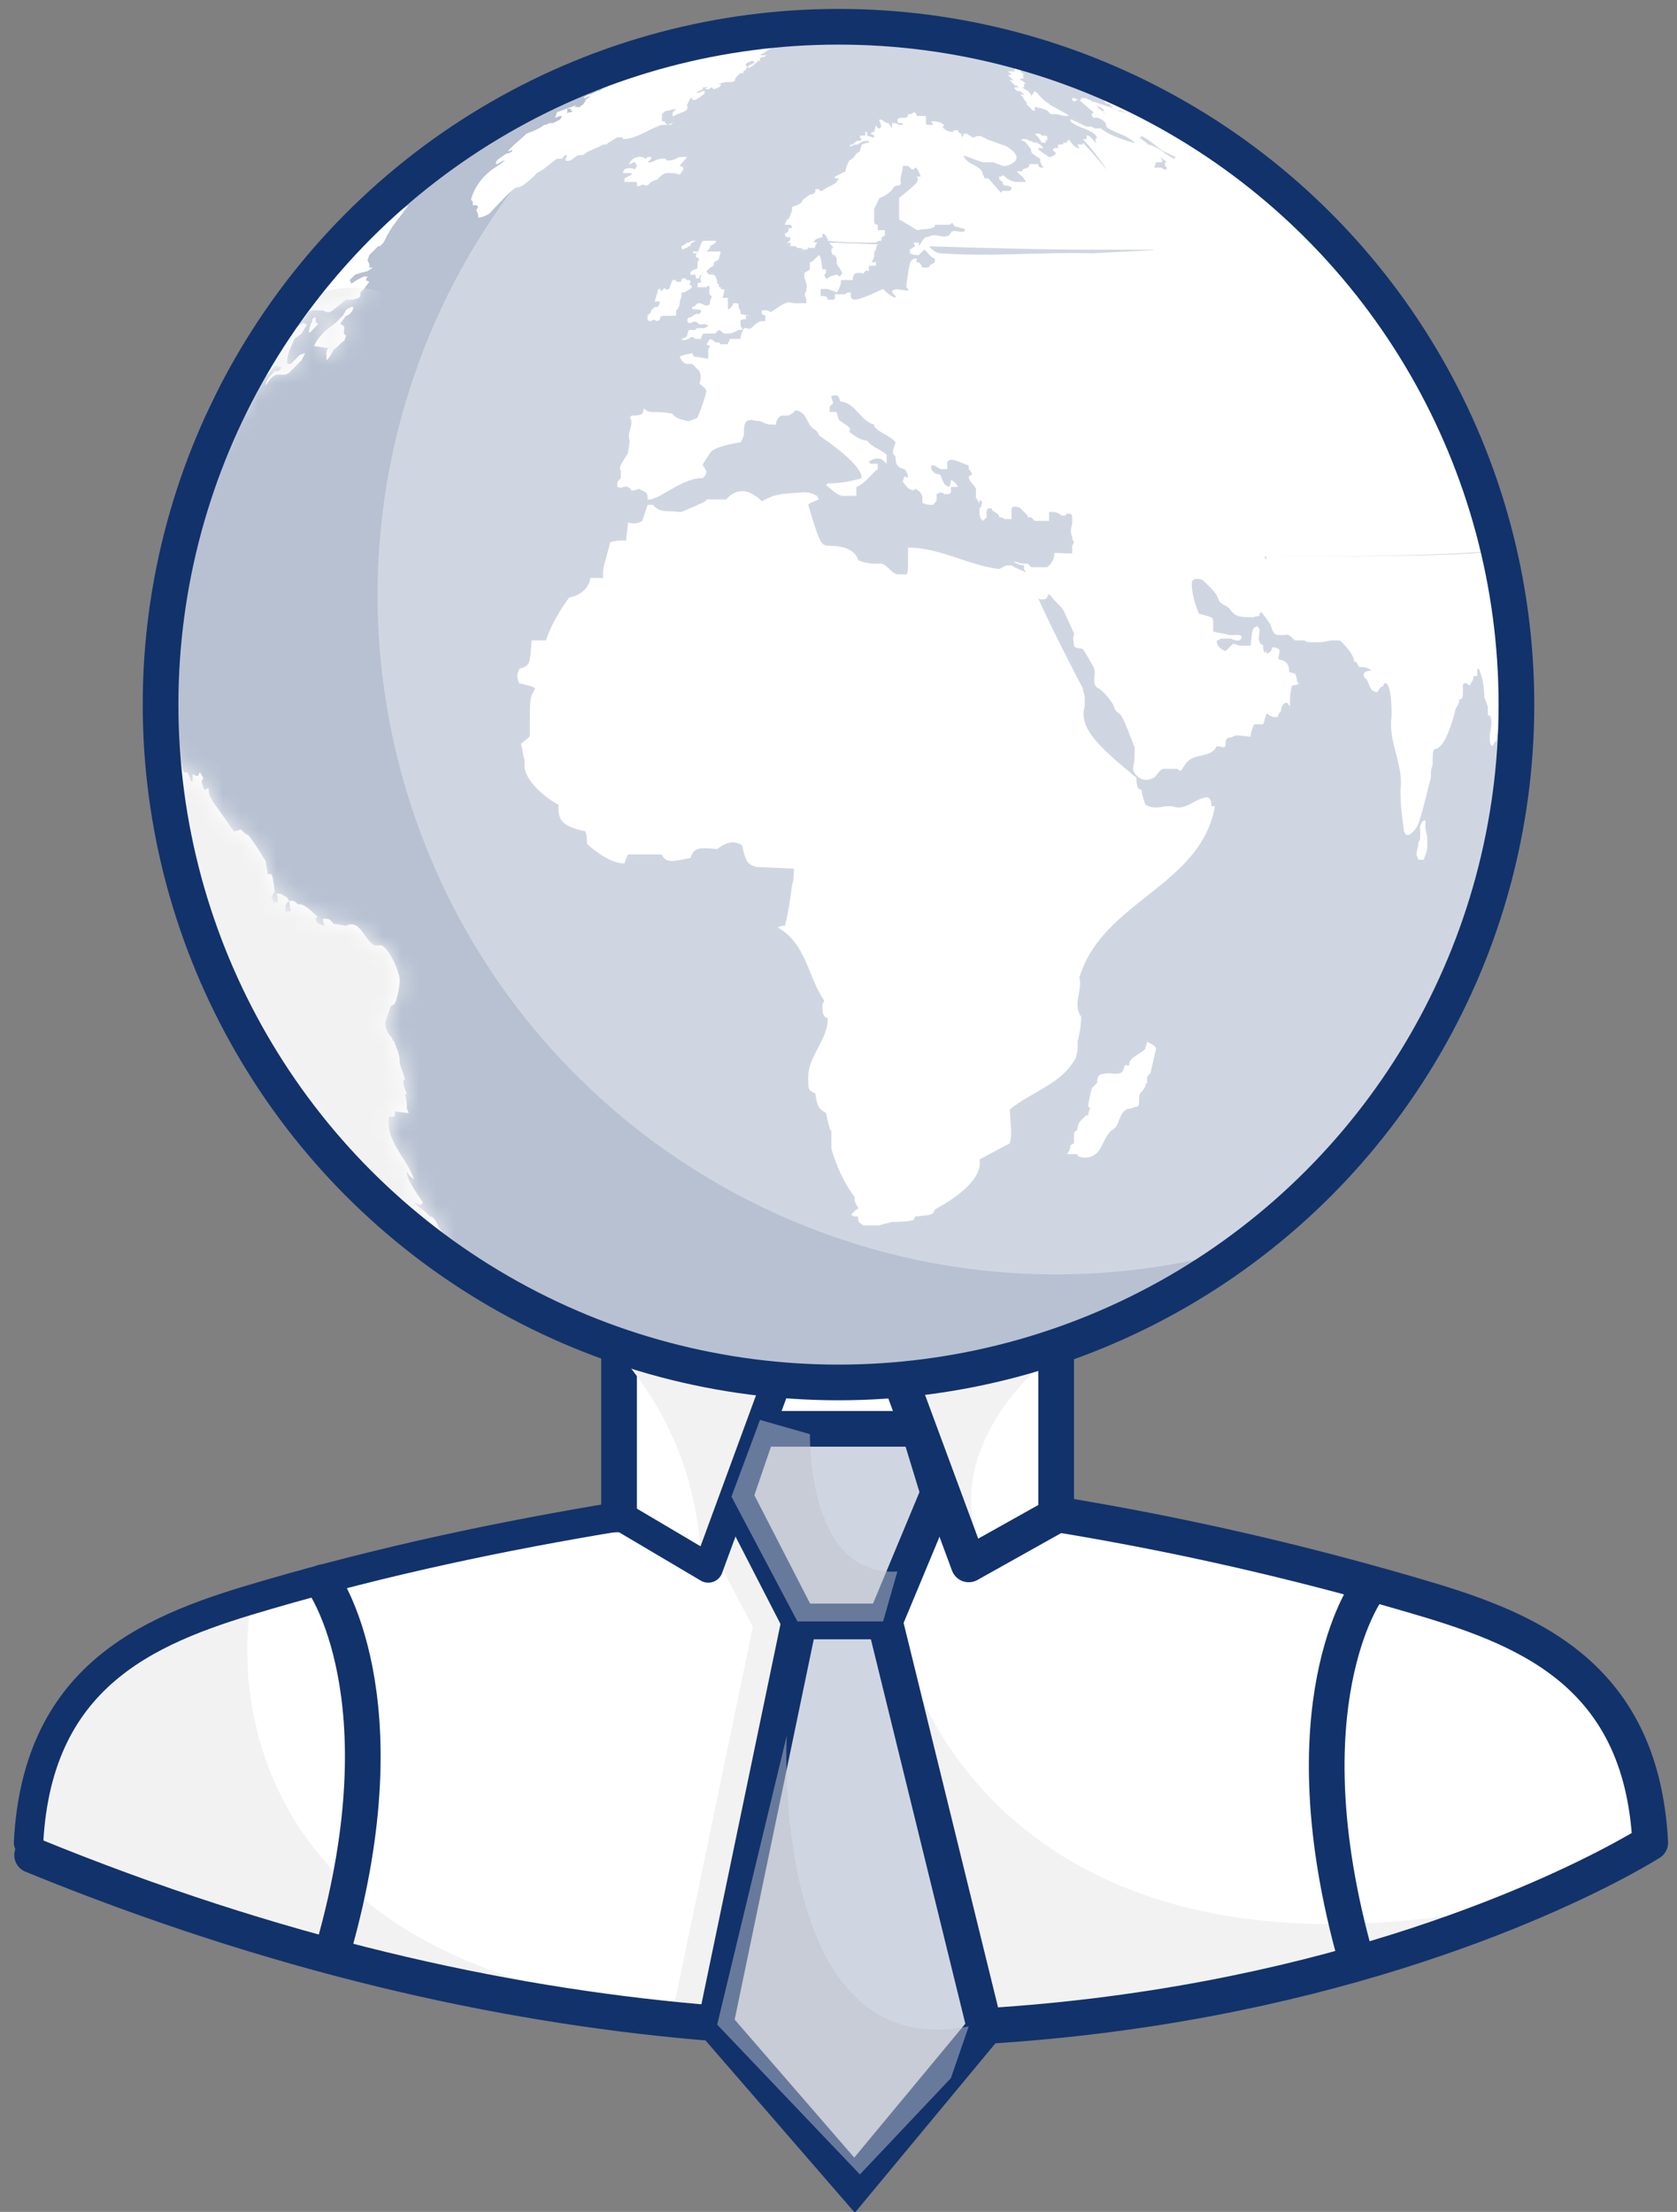 <?xml version="1.0" encoding="UTF-8"?>
<svg width="94px" height="124px" viewBox="0 0 94 124" version="1.1" xmlns="http://www.w3.org/2000/svg" xmlns:xlink="http://www.w3.org/1999/xlink">
    <rect x="0" y="0" width="94" height="124" fill="#808080" stroke="none"/>
    <!-- Generator: Sketch 51.3 (57544) - http://www.bohemiancoding.com/sketch -->
    <title>icon-global</title>
    <desc>Created with Sketch.</desc>
    <defs>
        <path d="M3.343,24.499 C3.454,24.215 3.569,23.933 3.686,23.654 C3.774,23.403 3.85,23.151 3.9,22.9 C4,22.9 4,22.9 4,22.8 C3.919,23.042 3.832,23.283 3.741,23.525 C4.258,22.306 4.835,21.131 5.5,20 C6.5,18.3 7.6,16.6 8.8,15.1 C9.4,14.4 10.2,13.4 10.8,12.7 L10.7,13.1 L10.5,13.3 L10.5,13.4 L10.1,13.9 L9.6,14.5 L9.3,14.9 L8.9,15.4 L8.5,16 L8.6,16 L8.9,15.6 L9.2,15.3 L9.5,14.9 L10,14.2 L10.4,13.7 L10.5,13.6 L10.8,13.3 L11.2,12.9 L11.7,12.3 L12.2,11.8 L12.4,11.5 L12.6,11.3 L12.8,11.1 L13.2,10.7 L13.6,10.3 L13.9,10 L14.4,9.6 L14.6,9.4 L14.4,9.5 L14.9,9.1 L15.1,9 L15,9.1 L15.1,9.1 L15,9.2 L15.1,9.2 L15.3,9.1 L15,9.5 L14.7,9.8 L14.5,10 L14.6,10 L14.3,10.3 L13.7,10.9 L13.2,11.3 L13.4,11.2 L13.3,11.4 L13.1,11.7 L13.2,11.7 L13.6,11.4 L13.9,11.3 L14.3,10.9 L14.9,10.5 L14.6,10.9 L14,11.7 L13.7,12.2 L13.5,12.6 L13.3,12.8 L13.2,12.8 L13,13 L12.7,13.3 L12.6,13.6 L12.7,13.8 L12.7,14 L12.9,14 L12.6,14.2 L12.2,14.3 L11.9,14.4 L11.6,14.7 L11.7,14.9 L12,14.7 L12.4,14.5 L12.6,14.5 L12.5,14.7 L12.7,14.8 L12.4,15.2 L12.2,15.4 L12.2,15.6 L12,15.8 L12.1,15.7 L11.8,15.8 L11.4,15.8 L10.9,16.2 L10.5,16.5 L10.3,16.5 L10.1,16.4 L9.7,16.4 L9.5,16.4 L9.3,16.5 L9,16.9 L8.7,16.9 L8.4,17.2 L8.1,17.6 L7.9,17.6 L7.9,17.8 L7.7,18 L7.4,18.4 L7.1,18.8 L7.5,18.4 L8.2,17.7 L8.7,17.3 L9,17.1 L9.2,17.2 L8.9,17.7 L8.5,18 L8.2,18.7 L8.1,19.1 L8.1,19.4 L8.3,19.4 L8.8,18.9 L9.1,18.8 L8.9,19.2 L8.6,19.5 L8.2,19.9 L8,20 L7.5,20 L7.3,20.1 L7.1,20.3 L6.9,20.6 L6.9,20.5 C7,20.2 7.2,20 7.4,19.8 L7.6,19.8 L7.8,19.6 C7.7,19.6 7.5,19.5 7.4,19.5 L7.1,19.9 L6.8,20.2 L6.7,20.2 L6.5,20.5 L6.4,20.5 L6,21 L5.7,21.7 L5.5,22.1 L5.3,22.1 L5.1,22.4 L5,22.4 L4.6,23.2 L4.4,23.4 L4.2,23.8 L4,24.3 L4.1,23.8 L4,24 L3.8,24.2 L3.7,24.5 L3.6,24.8 L3.4,25.5 L3.3,25.7 L3.1,26.1 L3,26.3 L2.8,26.7 L2.6,27.2 L2.5,27.4 L2.3,28.1 C2.2,28.3 2.1,28.5 2.1,28.7 C2,29.1 1.9,29.4 1.8,29.7 L1.7,30.4 L1.5,31.2 L1.4,31.7 L1.3,32.1 L1.2,32.4 L1.2,32.3 L1.3,31.9 L1.3,31.7 L1.4,31.3 L1.4,31 L1.5,30.7 L1.6,30.4 C1.6,30.3 1.7,30.1 1.7,29.9 L1.8,29.4 L1.9,29 L1.8,29.2 L1.9,28.9 C2.2,27.9 2.6,26.4 3,25.4 C3.026,25.328 3.053,25.256 3.08,25.185 C3.05,25.261 3.022,25.333 3,25.4 L3.1,25 C3.2,24.8 3.3,24.5 3.4,24.3 C3.383,24.367 3.364,24.433 3.343,24.499 Z M1.231,42.726 L1.2,42.6 L1.1,42.6 L1,42.4 L1,42.1 L1,41.5 L1,41 C1,40.8 1,40.6 1,40.3 L1,39.5 C1,39.3 1,39.1 1,38.9 L1,38.2 C1,39.2 1.1,40.5 1.1,41.4 L1.2,42.1 L1.2,42.3 C1.2,42.401 1.226,42.528 1.251,42.654 C1.265,42.603 1.282,42.552 1.3,42.5 C1.2,42.2 1.2,41.9 1.2,41.7 C1.3,41.6 1.4,41.5 1.4,41.4 C1.5,41.3 1.6,41.3 1.6,41.3 C1.5,41.2 1.5,41 1.6,40.8 L1.7,40.8 L1.7,40.9 C1.6,41.6 1.6,42.2 1.8,42.9 C1.9,42.5 1.9,41.2 1.9,41.2 C2,41.3 2.1,41.4 2.1,41.5 C2.1,41.7 2.2,41.8 2.2,42 L2.3,42.3 C2.4,42.3 2.4,42.3 2.5,42.3 C2.6,42.5 2.6,42.5 2.7,42.8 L2.8,42.8 C2.8,42.6 2.8,42.5 2.8,42.4 L3,42.5 C3.1,42.5 3.1,42.5 3.1,42.5 L3.2,42.3 C3.3,42.4 3.3,42.5 3.4,42.6 L3.3,42.8 C3.4,43.2 3.4,43.2 3.5,43.3 L3.6,43.2 L3.7,43.2 C3.7,43.4 3.7,43.5 3.8,43.7 C3.9,43.8 3.9,43.9 3.9,43.9 C4.2,44.3 5.1,45.6 5.1,45.6 L5.2,45.6 L5.5,45.5 L5.6,45.6 C5.7,45.7 5.8,45.8 5.9,45.8 C6.3,46.3 6.6,46.8 6.9,47.3 C6.9,47.5 7,47.8 7,48 L7.2,48 C7.3,48.2 7.3,48.2 7.4,49 C7.3,49.1 7.3,49.2 7.2,49.3 C7.3,49.4 7.3,49.5 7.3,49.6 L7.5,49.6 C7.6,49.5 7.6,49.5 7.5,49.1 L7.6,49.1 L7.7,49.1 C8.1,49.3 8.1,49.3 8.2,49.5 L8.1,49.6 C8,49.7 8,49.8 8,49.9 L8,50.1 L8.3,50.1 L8.2,49.5 C8.5,49.5 8.5,49.5 8.7,49.7 C8.7,49.7 8.8,49.7 8.8,49.7 C8.9,49.7 9.1,49.7 9.8,50.4 L9.7,50.5 C9.7,50.7 9.8,50.8 10.2,50.9 C10.1,50.7 10.1,50.6 10.1,50.5 C10.4,50.5 10.5,50.5 10.7,50.8 C11,50.8 11.2,50.9 11.4,50.9 C12.2,50.5 12.4,51.7 13,52 L13.4,52 C13.9,52.3 14.3,53.4 14.3,53.5 C14.4,53.7 14.4,53.9 14.4,54 C14.4,54.4 14.2,55.1 14.2,55.1 L14.1,55.3 L13.9,55.4 C13.6,56.3 13.6,56.3 13.6,56.3 C13.6,56.6 13.7,56.8 13.8,57 C13.9,57.1 14,57.2 14,57.3 L14.1,57.4 C14.1,57.5 14.2,57.6 14.2,57.7 C14.3,57.9 14.4,58.2 14.4,58.4 C14.4,58.5 14.4,58.5 14.4,58.6 C14.5,58.9 14.6,59.2 14.7,59.5 L14.6,59.6 C14.6,59.8 14.7,60.1 14.8,60.3 L14.7,60.4 C14.8,60.6 14.8,60.9 14.8,61.1 C14.8,61.2 14.9,61.3 14.9,61.4 L14.1,61.3 C14.2,61.4 14.1,61.5 14.1,61.6 L13.8,61.6 C13.6,63 14.8,63.9 15.2,65.1 C15,65 14.9,64.8 14.8,64.7 C14.8,64.9 14.8,65.1 15.7,66.4 C15.6,66.6 15.6,66.6 15,66.3 L15.1,66.3 C15.3,66.5 15.5,66.7 15.8,66.9 L16.1,67.2 L16.2,67.2 L16.4,67.4 L16.5,67.6 C16.6,67.9 16.8,68.1 17,68.3 L16.7,68.3 C16.6,68.4 16.6,68.4 16.6,68.4 C16.6,68.4 16.5,68.4 16.5,68.4 L16.7,68.6 C16.9,68.8 17,68.9 17.2,69.1 L17.4,69.3 L17.5,69.4 C17.5,69.4 17.5,69.4 17.4,69.4 L17.2,69.3 L17,69.2 L17.2,69.5 C17.4,69.7 17.6,69.8 17.8,69.9 L17.7,69.8 L17.9,69.9 C18.2,70.1 18.4,70.4 18.7,70.6 L19.3,71 L19.2,71 L19.4,71.3 L19.5,71.4 C19.8,71.5 20,71.6 20.3,71.8 L20.5,71.9 L20.7,72 C21.1,72.2 21.6,72.5 22,72.7 C22.1,72.8 22.1,72.8 22.1,72.8 L22.3,72.9 L22.8,73.1 L23,73.2 L23.9,73.5 L23.9,73.4 L24.9,73.8 L25.2,73.9 C25.4,73.9 25.6,74 25.8,74.1 L25.7,74.1 L25.5,74.1 L25,73.9 L24.9,73.9 C24.8,73.9 24,73.5 23.2,73.2 L23.1,73.2 L22.6,73 L22.5,72.9 L22.4,72.8 C22.1,72.7 21.7,72.5 21.4,72.3 L21.3,72.2 L20.8,72 L20.7,71.9 C20.2,71.6 19.7,71.3 19.2,71 L18.8,70.8 L19.2,71 L18.5,70.6 L18.2,70.4 L18.4,70.5 L18.5,70.6 L18.9,70.8 C18.1,70.2 18.1,70.2 17.9,70.1 L17.3,69.7 L17.2,69.6 L16.8,69.3 L17.6,69.9 C17.1,69.7 16.7,69.3 16.3,69 C15.9,68.7 15.9,68.7 13.8,66.8 L13.7,66.7 L13.4,66.4 C12.7,65.6 12,64.9 11.3,64.2 L11.2,64.1 C10.9,63.8 10.1,62.7 10.1,62.7 C9.8,62.4 9.6,62 9.4,61.7 L9.3,61.6 L9.2,61.5 C9.1,61.3 9,61.2 8.9,61 L8.8,60.9 L8.8,60.8 L8.7,60.7 L8.5,60.5 C8.4,60.4 8.4,60.4 8.2,60.1 L8.1,60 L8,59.8 L7.9,59.6 L7.7,59.3 C7.4,58.9 7.2,58.6 7,58.2 C5.9,57.3 4.6,54.8 4.1,53.7 C4,53.6 3.9,53.5 3.9,53.4 C3.6,52.6 3.2,51.9 2.9,51.1 L2.8,50.9 C2.6,50.4 2.5,50 2.4,49.5 L2.3,49.2 C2.2,48.9 2.1,48.5 2,48.2 C2,48.1 2,48.1 2,48.1 C1.9,47.8 1.8,47.4 1.8,47.1 C1.8,46.9 1.8,46.7 1.7,46.5 C1.795,45.176 0.905,44.031 1.231,42.726 Z M29.133,1.333 L28.9,1.4 L29,1.4 L29.125,1.35 L28.9,1.8 L28.8,1.8 L28.5,1.9 L28.433,1.933 L28.433,1.933 L28.5,1.9 L28.9,1.8 L29.8,1.6 L29.3,1.8 L29.6,1.7 L30,1.6 L29.6,1.8 L30,1.5 L30.3,1.4 L30.2,1.4 L30.3,1.4 L30.5,1.3 L30.8,1.2 L31,1.2 L31.1,1.2 L31,1.2 L30.5,1.3 L30.9,1.2 C31,1.2 31.2,1.1 31.3,1.1 L31.5,1.1 L32,1 L32.4,1 L32.7,1 L33,0.9 L32.8,0.9 L32.7,0.9 L32.6,0.9 L32.2,1 L32,1 L32.3,1 L32.2,1 L32,1 L31.8,1 L31.9,1 L31.4,1 L31.2,1 L31,1.1 L30.6,1.2 L30.4,1.2 L30.5,1.2 L30.3,1.2 L30.5,1.1 L30.8,1 L31.1,1 L30.9,1 L31.2,0.9 L31.1,0.9 L30.7,0.9 C30.4,1 30.2,1.1 29.9,1.1 L29.8,1.1 L29.7,1.1 L29.8,1.1 L30,1.1 L29.8,1.2 L29.7,1.2 L29.5,1.2 L29.4,1.2 L29.2,1.2 L29.133,1.333 Z M31.367,0.9 L31.3,1.1 L31,1.2 L31.2,1.2 L31.267,1.2 L31.25,1.25 L30.8,1.4 C30.5,1.5 30.3,1.5 30,1.6 L29.5,1.7 L29.1,1.9 L29,1.9 L28.829,1.943 L36.75,0.6 L37,0.6 L36.8,0.6 L37.3,0.7 L36.9,0.7 L36.6,0.7 L37,0.7 L36.7,0.7 L36.4,0.7 L36.5,0.7 L36.2,0.7 L35.9,0.8 L35.4,0.8 L35,0.8 L34.8,0.8 L34.5,0.8 L34.8,0.8 L34.5,0.8 L34.367,0.8 L34.7,0.7 L35,0.7 L35.4,0.7 L35.8,0.7 L35.6,0.7 L36.2,0.7 L36,0.7 L35.4,0.7 L35.1,0.7 L35.8,0.6 L36.2,0.6 L36.3,0.6 L36.5,0.6 L36.4,0.6 L36.5,0.6 L36.55,0.6 L36.55,0.6 L36.65,0.6 L36.65,0.6 L36.7,0.6 L36.65,0.6 L36.65,0.6 L36.65,0.6 L36.6,0.6 L36.55,0.6 L36.65,0.6 L36.6,0.6 L36.4,0.6 L36.3,0.6 L36.2,0.6 L36,0.6 L35.8,0.6 L36,0.6 L36.1,0.6 L36.2,0.6 L36.4,0.6 L36.2,0.6 L35.9,0.6 L35.7,0.6 L35.4,0.6 L35.3,0.6 L35.4,0.6 L35.6,0.6 L35.8,0.6 L36.2,0.6 L36.4,0.6 L35.4,0.6 L35.3,0.6 L35.2,0.6 L35.4,0.6 L35.5,0.6 L35.2,0.6 L35,0.6 L34.5,0.7 L34.4,0.7 L34.2,0.7 L34.1,0.7 L34,0.7 L33.4,0.7 L33.2,0.7 L33.1,0.7 L33,0.7 L33.1,0.7 L32.8,0.8 L32.6,0.8 L32.2,0.9 L32,0.9 L31.9,0.9 L31.8,0.9 L31.7,0.9 L31.6,0.9 L31.5,0.9 L31.4,0.9 L31.367,0.9 Z M34.367,0.8 L34.2,0.85 L34.5,0.8 L34.6,0.8 L34.367,0.8 Z M32.55,0.962 L32.55,0.962 C32.55,0.962 32.55,0.962 32.55,0.962 Z M28.05,2.1 L28.05,2.1 L28.1,2.1 L27.7,2.2 L28.05,2.1 Z M28.829,1.943 L28.8,2 L28.6,2.1 L28.5,2.1 L28.4,2.1 L28.3,2.1 L28.05,2.1 Z M36.65,0.6 L36.65,0.6 L36.65,0.6 L36.65,0.6 L36.6,0.6 L36.7,0.6 L36.75,0.6 L37.1,0.6 L37.3,0.6 L37.5,0.6 L37.8,0.6 L37.7,0.6 L37.6,0.6 L38.2,0.7 L38.5,0.7 L38.3,0.7 L38.1,0.7 L38.2,0.7 L38.1,0.7 L38.2,0.7 L38,0.7 L37.7,0.7 L37.4,0.7 L37.3,0.7 L37.1,0.7 C36.9,0.7 36.7,0.8 36.6,0.8 L36.8,0.8 L37,0.8 L37.2,0.8 L37.1,0.8 L36.8,0.9 C37.1,0.9 37.3,0.8 37.6,0.8 C37.5,0.8 37.3,0.9 37.2,0.9 L37,1 C36.8,1 36.6,1.1 36.4,1.1 L36.9,1 L37,1 L37.7,0.9 L37.9,1 C37.8,1.1 37.7,1.2 37.6,1.1 L37.5,1.1 L37.1,1.2 L36.8,1.2 L37,1.2 C36.6,1.3 36.3,1.4 35.9,1.5 L35.8,1.5 C35.7,1.5 35.6,1.5 35.5,1.6 L35.4,1.6 L34.9,1.9 C34.8,2 34.7,2 34.6,2.1 C34.9,2.1 34.9,2.1 35,2.1 C34.9,2.1 34.9,2.2 34.8,2.2 L34.7,2.2 C34.7,2.2 34.6,2.3 34.5,2.3 L34.6,2.3 C34.6,2.4 34.6,2.4 34.6,2.4 L34.5,2.4 C34.3,2.6 34.2,2.7 34,2.8 L33.9,2.8 C34,2.6 34.2,2.6 34.3,2.5 C34.2,2.4 34.2,2.4 34.2,2.4 C34.1,2.4 34,2.5 33.9,2.5 L33.8,2.6 C33.8,2.6 33.8,2.7 33.8,2.7 L33.9,2.7 L33.8,2.9 C33.7,3 33.6,3 33.7,3.1 C33.6,3.1 33.6,3.1 33.5,3.1 C33.3,3.3 33.3,3.3 33.2,3.4 L33.2,3.5 C33.1,3.6 33.1,3.6 33,3.6 L32.9,3.6 L32.7,3.6 C32.2,3.7 32.2,3.7 32.2,3.7 L32.4,3.7 C32.4,3.8 32.4,3.9 32,4 C31.9,3.9 31.9,3.9 31.9,3.9 C31.8,3.9 31.8,4 31.7,4 L31.5,4 L31.7,3.9 L31.5,3.9 L31.4,3.9 C31.4,3.9 31.4,4 31.4,4 L31,4.2 L31.2,4.2 C31.4,4.1 31.4,4.1 31.5,4.1 C31.5,4.2 31.5,4.3 31.4,4.3 L31.3,4.4 C31.2,4.5 31.1,4.5 31,4.6 L30.8,4.6 L30.8,4.5 L30.7,4.5 C30.7,4.5 30.7,4.5 30.5,4.9 C30.7,5.3 30,5.3 29.8,5.5 L29.7,5.5 L29.7,5.4 C29.7,5.3 29.7,5.3 29.9,5.1 C29.7,5.1 29.6,5.2 29.4,5.2 C29.4,5.2 29.3,5.2 29.2,5.3 L29.1,5.4 L29.1,5.8 L29.2,5.8 L29.3,5.8 C29.3,5.8 29.2,5.8 29.3,5.9 C29.4,6 29.4,6 29.4,6 L29.6,6 L29.8,5.8 C29.7,5.9 29.7,5.9 29.4,6 C29.3,6 29.2,6 29.1,6 C28.4,6.2 27.7,6.8 26.9,6.8 L26.9,6.7 C26.8,6.7 26.8,6.7 26.7,6.7 L26.6,6.7 C26.4,6.8 26.3,6.9 26.1,7 L26,7.1 L25.8,7.1 C25.5,7.3 25.6,7.2 25.4,7.3 C25.2,7.4 24.9,7.5 24.8,7.6 C24.7,7.7 24.7,7.7 24.5,7.7 L24.4,7.7 C24.2,7.8 24,8.1 23.7,8 C23.7,7.9 23.7,7.9 23.8,7.7 C23.8,7.7 23.8,7.7 23.7,7.7 C23.6,7.7 23.6,7.8 23.5,7.9 C23.4,7.9 23.3,7.9 23.2,7.9 C22.8,8.2 22.5,8.5 22.1,8.7 L21.7,9.1 C21.5,9.2 21.3,9.5 21,9.5 C20.9,9.5 20.7,9.6 19.5,10.9 L19.4,11 C19.2,11.1 19,11.2 18.8,11.2 C18.8,11.1 18.8,11.1 18.8,11 L18.7,10.8 C18.7,10.7 18.8,10.7 18.8,10.6 C18.7,10.5 18.7,10.5 18.7,10.5 L18.6,10.5 C18.6,10.5 18.5,10.5 18.5,10.5 C18.5,10.4 18.5,10.4 18.5,10.3 L18.4,10.2 C18.6,9.4 19.2,8.7 19.9,8.3 L20.3,8 C20.1,8 20,8.2 19.8,8.2 C19.8,8 19.8,8 20.4,7.6 L20.5,7.6 L20.7,7.5 C20.7,7.4 20.7,7.4 20.7,7.4 L20.5,7.5 C20.5,7.4 20.5,7.4 21.4,6.6 L21.5,6.5 C21.7,6.4 21.8,6.4 22,6.3 C22.2,6.2 22.4,6.1 22.5,6 L22.6,6 L22.8,5.9 L23,5.9 L23.4,5.7 L23.5,5.5 L23.6,5.4 L23.9,5.3 L24,5.3 L24.1,5.2 C24,5.2 24,5.2 24,5.2 L24,5.1 L23.9,5.1 L23.8,5.1 L23.8,5.3 C23.7,5.4 23.6,5.4 23.5,5.5 C23.4,5.5 23.4,5.5 23.1,5.6 C23.2,5.4 23.2,5.4 23.2,5.3 L24.3,4.9 L24.2,5 L24.3,5 L24.4,5 L24.5,5 L24.6,4.9 C24.7,4.9 24.7,4.8 24.8,4.7 C24.8,4.6 24.8,4.6 25.1,4.4 C25,4.4 25,4.4 24.8,4.5 L24.7,4.5 L24.8,4.4 L25,4.3 L25.1,4.3 L25.5,4.1 L25.6,4.1 C25.6,4.1 25.7,4 25.8,4 L25.7,4 L25.9,3.9 L26.2,3.7 L26.5,3.5 L26.6,3.5 L26.7,3.4 L26.9,3.3 L27.4,2.5 L27.5,2.5 L27.6,2.4 L27.7,2.3 L27.8,2.3 L28.2,2.2 L28.3,2.1 L28.4,2 L28.5,2 L28.6,2 L28.7,2 L28.8,2 L28.6,2 L28.829,1.943 Z M28.35,1.95 L28.2,2 L28.35,1.95 L28.1,2 L27.9,2.1 L28.1,2 L27.9,2.1 L28.1,2 L28,2.1 L28.05,2.1 Z M49.499,31.085 C49.49,31 49.4,30.995 49.4,30.9 L49.4,30.8 C49.4,30.8 49.4,30.7 49.4,30.7 C49.2,30.7 49,30.6 48.8,30.5 L48.9,30.5 L49,30.5 C49.2,30.6 49.3,30.6 49.5,30.6 L49.6,30.6 L49.7,30.7 C49.8,30.8 49.8,30.8 49.9,30.8 L50,30.8 L50.1,30.8 L50.2,30.8 C50.3,30.8 50.4,30.8 50.5,30.8 L50.6,30.8 L50.7,30.8 L50.8,30.7 C51,30.5 51.1,30.3 51.1,30 L52.081,30.028 C52.087,30.019 52.093,30.01 52.1,30 L52.1,29.9 L52.1,29.7 L52.1,29.6 L52.2,29.4 L52.1,29.2 L52.1,29.1 C52,28.9 52,28.6 52.1,28.4 C52.1,28.3 52.1,28.1 52.1,28 L52.1,27.9 L52,27.8 L51.8,27.8 L51.7,27.9 L51.5,27.9 C51.4,27.8 51.2,27.7 51,27.7 L50.8,27.7 C50.8,27.8 50.8,27.9 50.8,27.9 C50.8,27.9 50.8,27.9 50.8,28 C50.8,28.1 50.8,28.2 50.8,28.2 L50,28.2 L49.8,28 L49.6,28 L49.6,27.9 L49.4,27.7 L49.2,27.5 C49.1,27.4 48.9,27.4 48.8,27.4 L48.7,27.5 L48.7,27.6 C48.7,27.7 48.7,27.8 48.7,27.9 L48.7,28 L48.7,28.1 L48.5,28.1 L48.3,28.1 C48.2,28 48.1,28 48,28 L48,27.9 L47.9,27.8 L47.6,27.6 L47.6,27.5 L47.4,27.5 C47.4,27.5 47.3,27.5 47.3,27.7 C47.3,27.7 47.3,27.8 47.3,27.9 L47.3,28 L47.1,28.2 L47,28.1 C46.9,27.9 46.9,27.8 46.9,27.7 L46.9,27.6 L46.9,27.5 L47,27.4 C47,27.3 47,27.2 47.1,27.2 L47,27.1 L46.9,27 L46.9,27.2 C46.8,27.1 46.8,27 46.7,26.9 C46.7,26.9 46.7,26.8 46.7,26.8 C46.7,26.7 46.7,26.7 46.7,26.6 C46.8,26.2 46.3,26.1 46.3,25.7 L46.5,25.6 L46.4,25.4 L46.3,25.3 C46.3,25.2 46.3,25.1 46.3,25.1 C45.3,24.7 45.3,24.7 45.1,24.9 C45.1,25.1 45.1,25.2 45.1,25.3 L44.7,25.3 C44.6,25.2 44.5,25.2 44.4,25.1 L44.2,25.1 C44.2,25.1 44.2,25.2 44.2,25.3 C44.3,25.5 44.5,25.6 44.7,25.6 C44.9,26.1 44.9,26.2 45.2,26.3 C45.3,26.1 45.3,26 45.3,25.9 C45.5,26 45.6,26.1 45.7,26.3 C45.5,26.3 45.4,26.3 45.3,26.3 C45.3,26.4 45.3,26.5 45.3,26.6 L45.2,26.7 L45,26.7 C44.9,26.7 44.8,26.6 44.7,26.6 L44.5,26.7 L44.5,26.9 C44.5,26.9 44.5,26.9 44.5,27 C44.5,27.1 44.4,27.2 44.3,27.3 L44.1,27.3 C43.9,27.3 43.8,27.2 43.7,27.2 C43.7,27.1 43.7,26.9 43.7,26.8 C43.6,26.6 43.5,26.5 43.3,26.4 L43.2,26.5 C42.9,26.4 42.9,26.4 42.6,26 L42.7,25.7 L42.9,25.8 C42.9,25.6 42.8,25.4 42.7,25.3 C42.2,25.2 42.2,24.9 42.2,24.6 C42,24.4 42,24.4 42.2,23.8 C41.9,23.4 41.3,23.3 41,22.9 L41,22.8 C40.2,22.6 40,21.6 39.1,21.5 C39,21.2 39,21.1 38.6,21.2 C38.6,21.4 38.7,21.5 38.7,21.6 C38.7,21.6 38.7,21.6 38.6,21.7 L38.5,21.8 C38.5,21.9 38.5,22 38.5,22.1 L38.9,22.1 C38.9,22.2 39,22.4 39,22.5 C39,22.5 39.1,22.6 39.1,22.6 C39.7,23 39.7,23 39.6,23.2 C40.2,23.7 40.5,23.7 40.6,23.7 C40.9,24.1 41.4,24.2 41.7,24.5 C41.7,25 41.7,25 41.7,25 C41.5,24.8 41.4,24.7 41.2,24.7 C41,24.7 40.8,24.8 40.7,24.9 C40.7,24.9 40.7,24.9 40.8,25 L41.2,25 C41.2,25 41.2,25.1 41.2,25.3 C40.8,25.6 40.5,26.1 40,26.3 C40,26.5 40,26.7 40,26.8 L39.2,26.8 C38.8,26.7 38.6,26.4 38.3,26.2 L38.4,26.1 C39,26.1 39.7,26 40.3,25.8 C40.3,25.3 39.5,24.5 37.9,23.4 C37.9,23.3 37.8,23.2 37.7,23.1 C37.2,22.9 37.3,22.1 36.6,22 C36.3,22.3 36.2,22.3 36,22.3 L35.8,22.3 C35.6,22.4 35.5,22.6 35.5,22.8 L35.2,22.8 C35,22.8 34.8,22.7 34.6,22.6 L34.4,22.6 C33.7,22.4 33.7,22.8 33.7,23.3 C33.7,23.3 33.7,23.4 33.7,23.4 C33.6,23.6 33.6,23.7 33.5,23.8 C33.5,23.8 32,24 31.8,24.4 C31.4,25 31.4,25 31.4,25.1 C31.5,25.2 31.5,25.3 31.6,25.4 C31.6,25.6 31.5,25.7 31.4,25.8 C30.3,25.8 29.4,26.7 28.5,27 L28.3,27 C28.3,26.8 28.3,26.7 28.2,26.6 L27.8,26.4 C27.6,26.5 27.5,26.5 27.4,26.5 C27.2,26.2 27.1,26.3 26.9,26.3 C26.8,26.4 26.7,26.3 26.6,26.3 C26.6,26 26.6,26 26.8,25.8 L26.8,25.7 C26.8,25.6 26.8,25.5 26.8,25.4 C26.7,25.2 26.7,25.2 27.2,24.4 L27.3,23.7 C27.1,23.2 27.6,22.8 27.3,22.4 L27.4,22.3 C27.6,22.3 27.8,22.3 28,22.2 L28.1,21.9 C28.2,22 28.3,22.1 28.6,22.1 C28.9,22.1 29.3,22.1 29.7,22.2 C29.9,22.5 30.2,22.5 30.5,22.6 L30.7,22.6 C30.8,22.5 31,22.5 31.1,22.4 C31.3,21.9 31.5,21.4 31.6,20.9 C31.5,20.7 31.3,20.6 31.2,20.5 C31.3,20.3 31.3,20 31.2,19.8 C31.1,19.7 31.1,19.7 30.8,19.4 L30.5,19.4 C30.4,19.4 30.3,19.3 30.2,19.2 C30.2,19.1 30.1,19.1 30.1,19 C30.3,18.9 30.3,18.9 30.8,18.8 L30.9,19 C31.2,19 31.4,19.1 31.7,19.1 C31.7,19.1 31.7,19 31.7,19 L31.7,18.6 L31.8,18.4 L31.6,18.3 C31.7,18.2 31.7,18.1 31.8,18 L32,18.1 C32,18.1 32,18.1 32.1,18.2 L32.3,18.2 L32.4,18.3 L32.8,18.3 C32.8,18.2 32.9,18.1 32.9,18 C33.1,18 33.3,18 33.5,18 C33.5,17.8 33.6,17.6 33.7,17.4 L33.9,17.4 C34,17.5 34,17.4 34.1,17.4 C34.5,17 34.6,17 34.9,17 C34.9,16.9 34.9,16.8 34.9,16.7 L34.7,16.6 C34.7,16.5 34.7,16.5 34.7,16.4 L35,16.4 C35,16.4 35,16.4 35.2,16.5 C36.1,15.9 36.1,15.9 36.5,16 L36.8,16 L37,16 L37.2,16 C37.2,16 37.2,15.9 37.2,15.8 L37.1,15.5 L37.2,15.3 C37.2,15.3 37.2,15.2 37.2,15.2 C37.3,14.9 37,14.6 37.1,14.3 C37.2,14.2 37.3,14.2 37.4,14.1 C37.4,14.1 37.4,14.1 37.4,14 L37.4,13.7 C37.5,13.7 37.5,13.7 37.9,13.3 C38,13.4 38,13.4 38.1,14.1 L38.3,14.1 C38.3,14.2 38.3,14.2 38.3,14.3 L38.2,14.4 C38.267,14.6 38.333,14.667 38.4,14.6 C38.5,14.5 38.5,14.5 38.9,14.4 C39,14.4 39,14.5 39.1,14.5 C39.1,14.4 39.2,14.4 39.2,14.3 C39.2,14.2 39.2,14.3 39.1,14.1 C39,13.9 38.9,13.9 38.9,13.7 L38.9,13.6 C38.9,13.6 38.9,13.5 38.9,13.5 C38.9,13.4 38.8,13.4 38.8,13.3 L38.7,13.3 C38.6,13.2 38.6,13.1 38.6,13 C38.6,12.9 38.7,12.9 38.7,12.9 C38.7,12.8 38.5,12.7 38.5,12.6 L41.2,12.7 C41.2,12.7 41.1,12.8 41.1,13 C41,13.1 41,13.1 41,13.3 C41,13.5 40.9,13.6 40.8,13.8 L40.8,13.7 C40.8,13.7 40.8,13.7 41,13.7 L41.1,13.7 C41.1,13.7 41.1,13.8 41.1,13.9 L40.7,13.9 L40.7,14.2 C40.6,14.2 40.6,14.1 40.5,14.2 C40.4,14.3 40.4,14.4 40.3,14.3 L40.2,14.3 L40.1,14.3 C39.9,14.3 39.8,14.4 39.8,14.7 L39.138,14.7 C39.151,14.933 39.056,15.167 38.9,15.4 C38.8,15.3 38.6,15.3 38.4,15.2 L38,15.2 C38,15.3 38,15.3 38,15.4 C38,15.5 38,15.5 38,15.6 L38.2,15.6 C38.3,15.6 38.4,15.7 38.4,15.8 L38.6,15.8 C38.7,15.8 38.8,15.8 38.8,15.7 C38.8,15.6 38.8,15.6 38.8,15.5 L39.2,15.5 C39.3,15.5 39.4,15.5 39.5,15.4 L39.7,15.4 C39.6,16 40,15.9 41.5,15.2 C41.7,15.4 41.9,15.6 42.2,15.7 L42.2,15.6 C42.1,15.5 42,15.4 42,15.3 C42.2,15.2 42.2,15.2 42.9,15.3 L42.9,15.2 L42.8,15.1 C42.8,15 42.9,14.2 43,13.8 C43,13.7 43.1,13.6 43.2,13.5 L43.4,13.5 C43.4,13.6 43.3,13.7 43.4,13.7 C43.5,13.7 43.5,13.7 43.6,13.8 L43.7,14 L43.9,14 C44,14 44.1,14 44.1,13.9 C44.2,13.8 44.3,13.8 44.4,13.7 C44.4,13.6 44.4,13.6 44.4,13.5 C44.1,13.4 44,13.1 43.8,13 C43.7,13.1 43.6,13.2 43.5,13.3 C43.3,13.3 43.2,13.3 43,13.2 C43,13.1 43,13.1 43,13 L43.3,12.8 L43.2,12.6 L43.3,12.6 L43.5,12.6 L43.5,12.7 C43.5,12.733 43.511,12.755 43.525,12.77 C43.631,12.625 43.816,12.208 44,12.3 C44.5,12 44.7,12.4 45.2,12.2 C45.4,11.8 45.5,12 46,12 L46.1,11.9 L46,11.8 C45.8,11.8 45.7,11.7 45.5,11.7 C45.5,11.6 45.4,11.6 45.4,11.5 C45.3,11.5 45.3,11.6 45.2,11.6 C44.9,11.6 44.6,11.6 44.4,11.6 L44.4,11.7 C44.1,11.9 43.8,11.8 43.5,11.9 L43.4,11.9 C43.4,11.9 42.6,11.4 42.4,11.3 C42.4,11.3 42.4,11.2 42.4,11.1 L42.4,11 C42.4,10.7 42.4,10.4 42.4,10.1 C43.5,9.2 43.5,9.2 43.4,8.9 L43.6,8.9 C43.6,8.8 43.5,8.7 43.5,8.6 C43.4,8.5 43.4,8.4 43.3,8.4 L43.2,8.5 C43.1,8.5 43.1,8.5 42.9,8.3 C42.8,8.3 42.7,8.3 42.6,8.3 C42.6,8.7 42.4,9 42.5,9.3 L42.4,9.4 C42.2,9.4 42.2,9.4 42.1,9.5 C41.9,9.8 41.6,10 41.3,10.1 C41.2,10.3 41.1,10.5 41,10.7 C41,10.9 41,11.2 41,11.5 C41.1,11.6 41.1,11.6 41.2,11.6 C41.2,11.7 41.2,11.7 41.2,11.9 C41.3,11.9 41.6,11.9 41.6,11.9 C41.6,11.9 41.6,12 41.6,12 L41.6,12.2 C41.4,12.3 41.4,12.3 41.4,12.5 C41.3,12.5 41.2,12.5 41.1,12.6 C40.2,12.6 39.3,12.6 38.4,12.5 L38.4,12.4 C38.3,12.3 38.3,12.1 38.1,12.1 C38.1,12.2 38.1,12.2 38.1,12.3 C37.709,12.398 37.7,12.4 37.606,12.587 L37.8,12.6 C37.8,12.7 37.6,12.8 37.7,12.7 L37.7,12.8 C37.7,12.9 37.6,12.9 37.6,12.9 C37.5,12.9 37.5,12.9 37.4,12.9 C37.3,12.9 37.3,12.8 37.3,12.9 C37.3,13 37.1,13 37.1,13 L37,13 L36.9,12.9 L36.7,12.9 C36.6,12.8 36.6,12.8 36.6,12.8 L36.3,12.8 L36.3,12.7 C36.3,12.6 36.3,12.6 36.3,12.6 C36.3,12.6 36.3,12.6 36.3,12.5 L37.606,12.587 C37.604,12.591 37.602,12.596 37.6,12.6 L36.1,12.6 C36.3,12.5 36.3,12.5 36.3,12.3 C36.1,12.3 36.1,12.3 36,12.2 L36,12.1 C36.2,12 36.2,12 36.2,11.8 C36.3,11.8 36.4,11.8 36.4,11.7 L36.3,11.6 L36,11.6 C36,11.5 36.1,11.4 36.1,11.3 C36.1,11.3 36.2,11.3 36.2,11.3 C36.4,10.8 36.4,10.8 36.4,10.8 C36.4,10.7 36.4,10.7 36.4,10.6 C36.6,10.5 36.9,10.5 37,10.2 L37.4,9.9 L37.5,9.9 C37.6,9.9 37.6,9.8 37.7,9.8 L37.7,9.7 L37.7,9.6 L37.9,9.6 C37.9,9.7 38,9.7 38.1,9.7 C38.4,9.4 38.9,9.4 39,9 L38.8,9 L38.8,8.9 C39,8.8 39.2,8.7 39.4,8.6 C39.4,8.4 39.5,8.2 39.6,8 C39.8,7.9 39.9,7.8 40,7.6 C40.1,7.6 40.1,7.5 40.2,7.5 C40.2,7.3 40.3,7.2 40.3,7.1 C40.6,7 40.6,7 40.7,7 C40.7,7 40.7,6.9 40.7,6.9 C40.5,6.9 40.3,6.9 40.1,7.1 C39.9,7.1 39.9,7.1 39.7,7.2 L39.6,7.2 L39.7,7.1 L39.8,7.1 L39.9,7 C40,6.9 40,6.9 40.2,6.9 L40.3,6.8 L40.2,6.7 C40.2,6.6 40.2,6.6 40.5,6.6 C40.5,6.5 40.5,6.5 40.5,6.4 L40.6,6.4 C40.6,6.4 40.6,6.5 40.6,6.6 L40.9,6.7 L41,6.7 C41,6.7 41,6.6 41,6.6 L40.8,6.5 L40.9,6.4 L41,6.4 L41.1,6 C41.1,6.1 41.2,6.1 41.2,6.2 C41.3,6.2 41.5,6.2 41.3,5.8 C41.3,5.8 41.3,5.7 41.3,5.7 C41.5,5.7 41.6,5.9 41.8,5.9 L42,6.2 C42,6.1 42,6.1 42,5.9 L42.2,5.9 C42.4,6 42.4,6 42.5,6 L42.6,6 C42.6,6 42.6,5.9 42.6,5.9 C42.3,5.9 42.3,5.9 42.3,5.7 C42.4,5.6 42.5,5.6 42.6,5.6 C42.6,5.6 42.7,5.6 42.7,5.6 L42.8,5.6 C42.9,5.5 42.9,5.5 42.9,5.4 C43,5.4 43.1,5.4 43.2,5.3 L43.3,5.3 L43.4,5.5 L43.5,5.5 C43.6,5.6 43.6,5.6 43.6,5.8 C43.6,5.8 43.6,5.7 43.6,5.7 C43.6,5.6 43.5,5.6 43.5,5.5 L43.9,5.5 C43.9,5.6 43.9,5.6 43.9,5.6 L43.9,5.8 C43.9,5.9 43.9,6 44,6 L44.3,6 L44.2,5.8 C44.4,5.8 44.7,5.8 44.9,6 L44.9,6.1 L44.8,6.1 C44.8,6.1 44.8,6.1 44.9,6.2 C45,6.3 45.2,6.4 45.4,6.4 L45.5,6.3 L45.7,6.3 C45.7,6.4 45.8,6.5 45.9,6.5 C45.9,6.5 45.9,6.6 45.9,6.6 L45.9,6.7 C45.9,6.7 45.9,6.7 46,6.6 L46,6.5 C46,6.5 46.1,6.5 46.2,6.5 C46.3,6.6 46.4,6.6 46.5,6.7 L46.6,6.7 C46.8,6.6 47,6.6 47.1,6.7 C47.1,6.7 47.2,6.7 47.3,6.8 L48.4,7.2 C48.4,7.2 49.7,7.9 48.4,8.3 L48.2,8.3 C48,8.2 47.9,8.2 47.7,8.1 C47.5,8.1 47.3,8.1 47.1,8.1 C47.1,8.1 46.2,7.8 46,7.7 C46.2,8.3 47,8.2 47.1,8.8 L47.2,9 L47.4,9 L48.1,9.8 L48.2,9.7 L48.6,9.7 C48.7,9.6 48.7,9.6 48.7,9.5 C48.5,9.4 48.5,9.4 48.3,9.4 C48.3,9.4 48.3,9.4 48.2,9.3 L48.2,9.2 C48,9.1 48,9 48,8.9 C48.1,8.9 48.2,8.9 48.2,8.8 C48.4,9 48.7,9.2 49,9.2 L49.1,9.2 C49.2,9.2 49.4,9.2 49.5,9.2 C49.4,8.9 49.1,8.8 49,8.6 L49.3,8.6 C49.3,8.5 49.3,8.5 49.6,8.4 C49.7,8.3 49.7,8.3 49.7,8.2 C50.2,8.2 50.2,8.2 50.2,8.2 L50.2,8.3 C50.3,8.4 50.3,8.4 50.5,8.4 C50.4,8.3 50.3,8.1 50.3,8 L50.3,7.9 C50.2,7.8 50.1,7.8 50,7.7 C49.8,7.6 49.8,7.5 49.8,7.4 C49.7,7.2 49.5,7 49.4,6.9 L49.3,6.9 C49.3,6.9 49.2,6.8 49.3,6.8 L49.4,6.8 C49.5,6.8 49.6,6.8 49.7,6.9 L49.8,6.9 C49.9,7 50,7 50.1,7 C50.2,7 50.2,7.1 50.3,7.1 L50.5,7.3 C50.4,7.3 50.3,7.3 50.2,7.3 C50.2,7.4 50.2,7.4 50.8,7.8 L50.9,7.8 C51.1,7.7 51.1,7.7 51.2,7.6 L51,7.4 L51.1,7.3 C51.2,7.3 51.2,7.3 51.3,7.3 C51.3,7.1 51.3,7.1 51.5,7.1 L51.6,7.1 L51.6,7 L51.7,7 C51.7,7 51.8,7 51.8,7 L51.8,6.9 L51.9,6.9 L51.9,6.8 C52.2,7.2 52.2,7.2 52.4,7.3 L52.5,7.3 C52.5,7.2 52.4,7.2 52.4,7.1 L52.5,7.1 L52.6,7.1 L52.7,7.1 L52.7,7 C53.168,7.495 53.621,8.006 54.056,8.532 C53.642,7.911 53.197,7.326 52.7,6.8 L52.8,6.8 L52.9,6.8 L52.9,6.7 L52.9,6.6 L53,6.6 C53.2,6.7 53.3,6.9 53.4,7 L53.5,7 C53.4,7 53.4,6.9 53.4,6.8 C53.4,6.8 53.4,6.8 53.5,6.7 C53.2,6.2 52.4,6.2 52,5.8 L52,5.7 L52.1,5.7 C52.1,5.7 52.2,5.8 52.3,5.8 C52.5,5.9 52.7,6 52.9,6.1 L53.2,6.1 C53.2,6.1 53.3,6.2 53.4,6.2 L53.7,6.2 C54.2,6.6 54.9,6.8 55.5,7 L55.6,7 C55.4,6.8 55.2,6.7 55,6.6 C54.3,6.3 54,6.2 54,6 C54,5.8 53.6,5.6 53.5,5.6 L53.4,5.6 L53.3,5.6 L53.2,5.5 L53.2,5.4 C53.2,5.4 53.3,5.3 53.3,5.3 C53.3,5.3 52.7,4.8 52.5,4.6 L52.6,4.6 L52.6,4.5 L52.8,4.5 C52.9,4.5 53,4.6 53.1,4.6 L53.6,5 C53.6,5 53.5,5 53.5,5 L54,5.4 C54.5,5.6 54.8,5.9 55.2,6.2 L55.3,6.3 C56.8,7.4 56.8,7.4 56.8,7.5 C57.2,7.9 57.2,8.1 57.1,8.1 C57,8.1 56.9,8.1 56.8,8.1 L56.7,8.4 L56.8,8.4 C56.9,8.4 57,8.4 57.1,8.4 C57.2,8.5 57.3,8.5 57.4,8.5 L57.4,8.4 C57.4,8.4 57.3,8.3 57.3,8.3 C57.3,8.2 57.3,8.2 57.3,8.1 L57.4,8.1 C57.4,8.1 56.4,7.2 56.3,7 L56.3,7.1 C56.6,7.1 57.2,7.5 57.2,7.5 L57.3,7.6 C57.5,7.7 57.6,7.8 57.8,7.9 C57.8,7.9 57.8,7.9 57.9,7.8 C57.7,7.7 57.6,7.7 57.5,7.6 C56.9,7.4 56.5,6.8 55.9,6.6 C55.9,6.6 56,6.7 56,6.7 L55.8,6.7 C55.6,6.6 55.3,6.4 55.1,6.2 C55,6.1 55,6.1 54.1,5.5 C54,5.4 53.9,5.3 53.8,5.2 L53.9,5.2 L53.8,5.1 L53.2,4.7 L53.3,4.7 C53.6,4.8 53.9,4.9 54.2,5 L54.4,5.1 C54.7,5.3 55.2,5.3 55.5,5.5 C55.3,5.4 55,5.3 54.8,5.2 L54.7,5.2 C54.5,5.2 54.3,5 54.2,4.9 L54.4,5 C54.3,4.9 54.2,4.8 54,4.8 L53.9,4.7 L53.9,4.6 L54,4.6 L54.2,4.7 L54.4,4.7 C54.7,4.8 54.9,4.9 55.2,5 L55.1,5 C55,4.9 54.8,4.8 54.7,4.8 C54.3,4.6 53.9,4.4 53.5,4.2 L53.6,4.2 L53.5,4.2 L53.5,4.1 C53.5,4.1 53.6,4.1 53.6,4.1 L53.8,4.1 L53.8,4 L53.9,4 L53.8,4 L53.6,3.9 C52.6,3.4 52.6,3.4 52.4,3.2 L52.5,3.2 L52.3,3.1 C52.1,3 52,3 51.9,2.9 L52,2.9 L52.3,3 L52.1,3 L52,2.9 L51.6,2.8 L51.7,2.8 L50.5,2.3 L50.6,2.3 L50.8,2.4 C51,2.5 51.1,2.6 51.3,2.6 L51.7,2.7 L51.9,2.8 L52,2.8 L51.8,2.7 L52,2.8 L51.8,2.7 L51.9,2.7 L52,2.7 L52.8,3.1 L53.4,3.3 L53.5,3.3 L53.8,3.5 L53.9,3.5 C54.1,3.5 54.2,3.6 54.4,3.7 L54.6,3.6 L54.8,3.7 L54.9,3.7 L55.8,4.2 L55.7,4.2 L55.5,4.1 L55.4,4.1 L55.1,4 L55,4 C54.8,3.9 54.6,3.8 54.4,3.7 L54.5,3.7 L54.6,3.7 L55,3.9 L55.3,4 L55,3.9 C55.2,3.9 55.3,4 55.6,4.1 L55.5,4.1 L55.4,4.1 L55.3,4.1 L57.6,5.3 L57.6,5.1 C59.3,6 60.9,7.1 62.5,8.3 C64,9.5 65.5,10.8 66.8,12.2 L67,12.4 C67.076,12.514 66.571,12.672 65.551,12.824 C66.583,12.758 67.079,12.679 67,12.6 C68.1,13.9 69.5,15.6 70.5,17 C72.8,20.3 74.5,23.9 75.6,27.7 L76.2,29.7 C76.3,30 71.512,30.199 62.833,30.2 C62.844,30.2 62.856,30.2 62.867,30.2 L63,30.4 C62.991,30.333 62.982,30.267 62.973,30.2 C71.6,30.199 76.233,30.099 76.201,29.708 C76.401,30.907 76.7,32.403 76.9,33.6 L76.8,33.6 C77,34.5 77,35.8 77.1,36.7 C77.1,36.7 77.1,36.8 77.1,36.8 C77.1,36.9 77.1,37 77.1,37.1 C77.1,37.4 77.1,37.6 77.1,37.9 C77.1,38.3 77.1,38.6 77.1,39 C77.1,39 77,39 77,38.9 C77,38.6 77,38.1 77,37.9 C77,37.7 77,37.5 77,37.2 C77,37.2 77,37.2 77,37.1 C77,37 77,37 76.9,37 C76.8,38 76.8,39.1 76.9,40.1 C77,40.7 77,41.4 76.9,42 L76.9,42.4 C76.8,43.5 76.6,44.6 76.2,45.6 C76.4,43.3 76.4,43.3 76.3,42.9 L76.3,43 C76.2,42.7 76.3,42.5 76.2,42.3 C76.2,42.3 75.9,43.8 75.9,44 C75.9,44.2 75.8,44.4 75.8,44.6 C75.8,44.6 75.8,44.7 75.8,44.8 C75.8,44.9 75.8,44.9 75.8,45 C75.7,45.6 75.7,46.2 75.8,46.8 C75.7,46.9 75.7,47 75.7,47.1 L75.7,47.2 L75.7,47.3 C75.7,47.3 75.7,47.4 75.7,47.4 L75.7,47.6 C75.7,47.6 75.3,49 75.3,49.3 C75.3,49.5 75.3,49.6 75.2,49.8 C75.2,49.3 75.2,48.9 75.3,48.4 L75.5,47.7 C75.5,47.4 75.5,47 75.6,46.7 L75.6,46.6 C75.7,45.9 75.6,45.3 75.7,44.7 C75.7,44.6 75.7,44.6 75.7,44.5 C76.1,41.9 76.2,40.4 75.9,40.1 C75.9,40.1 75.9,40.2 75.9,40.2 C75.9,40.2 75.9,40.3 75.9,40.3 C75.9,40.4 75.9,40.4 75.9,40.5 C75.8,40.6 75.7,40.7 75.7,40.8 L75.6,40.8 C75.3,40.3 75.8,39.6 75.5,39.1 L75.4,39.1 C75.4,39 75.4,38.9 75.4,38.8 C75.4,38.7 75.4,38.7 75.4,38.6 C75.3,38.4 75.3,38.3 75.2,38.1 C75.2,37.5 75.1,37 74.9,36.5 L74.8,36.5 C74.8,36.6 74.8,36.8 74.8,36.9 C74.7,36.9 74.7,36.9 74.6,36.9 C74.6,37.1 74.5,37.2 74.4,37.4 L74.3,37.4 L74.2,37.3 C74.1,37.3 74,37.3 74,37.4 C74,38.1 74,38.1 73.9,38.2 L73.8,38.2 C73.8,38.4 73.7,38.6 73.6,38.7 C73.6,38.7 73.1,41 72.4,41 C72.3,41.2 72.3,41.2 72.3,41.9 C72.2,42.1 72.2,42.4 72.2,42.6 C71.5,45.4 71.5,45.4 71,45.8 L70.8,45.8 L70.7,45.6 C70.6,44.9 70.5,44.1 70.5,43.4 C70.5,43.4 70.5,43.3 70.5,43.3 C70.7,41.9 69.8,40.6 70,39.2 L70,38.8 C70,38.8 70,37.5 69.7,37.3 L69.6,37.3 L69.5,37.5 C69.4,37.5 69.4,37.5 69.2,37.8 C68.7,37.8 68.8,37.2 68.5,37 C68.5,37 68.2,36.6 68.9,36.6 C68.6,36.4 68.5,36.4 68.4,36.4 L68.2,36.4 C68.1,36.3 68.1,36.2 68,36.1 L67.9,36.1 C67.9,35.6 67.1,34.9 67.1,34.9 L66.6,34.9 L66.1,35 L65.3,35 L65.1,34.9 L64.6,34.9 C64.4,34.8 64.3,34.5 64,34.6 L63.6,34.6 C63.3,34.5 63.3,34.2 63.2,34 C63,33.7 63,33.7 62.7,33.3 C62.6,33.4 62.6,33.4 62.6,33.5 C62.5,33.6 62.4,33.5 62.3,33.6 L62.1,33.6 C61.3,33.6 61.2,33.5 60.9,33.1 C60.7,32.9 60.4,32.9 60.3,32.6 C60.2,32.3 60,32.1 59.8,31.9 C59.4,31.5 59.4,31.5 59.4,31.5 C59.4,31.5 58.8,31.3 58.8,31.7 C58.8,32.3 59,32.9 59.2,33.4 C59.9,33.6 60,33.6 60,33.8 C60,34 60,34.2 60,34.4 C60.3,34.5 60.6,34.5 60.9,34.6 L61.1,34.6 L61.3,34.6 C61.4,34.6 61.4,34.6 61.5,34.6 L61.6,34.7 C61.6,34.7 61.6,35.1 61,34.8 L60.5,34.8 C60.4,34.8 60.4,34.8 60.3,34.9 L60.2,34.9 C60.2,35.2 60.4,35.4 60.7,35.5 C60.8,35.4 61,35.2 61.1,35.1 L61.2,35.1 L61.5,35.2 L61.7,35.2 C61.8,35.2 62,35.2 62.1,35.2 C62.2,34.2 62.2,34.2 62.5,34.1 C62.5,34.2 62.6,34.2 62.6,34.3 C62.6,34.6 62.5,34.8 62.6,35 C62.7,35.2 62.8,35.1 62.8,35.2 C62.8,35.3 62.8,35.5 62.9,35.6 L63,35.5 C63,35.555 63.004,35.611 63.012,35.668 C63.067,35.596 63.3,35.565 63.3,35.3 L63.5,35.3 L63.7,35.4 C63.8,35.6 63.5,36 63.8,36 C63.9,36 64.1,36.1 64.2,36.3 C64.3,36.5 64.2,36.6 64.3,36.7 L64.4,36.7 C64.5,36.8 64.6,36.7 64.6,36.8 C64.7,37 64.7,37.1 64.7,37.2 L64.8,37.3 C64.7,37.4 64.7,37.4 64.6,37.4 C64.4,37.4 64.4,37.5 64.4,37.5 C64.3,37.9 64.3,38.2 64.3,38.6 C64.2,38.5 64.2,38.4 64.1,38.4 C63.9,38.4 63.8,38.7 63.8,38.9 C63.7,38.9 63.7,39 63.7,39 L63.6,39.2 L63.4,39.2 C63.3,39.2 63,39 63,39 C62.9,39.2 62.9,39.4 62.8,39.6 C62.6,39.6 62.5,39.6 62.3,39.6 C62.2,39.8 62.1,40.1 62.1,40.3 C61.2,40.2 61.3,40.2 61.1,40.3 C60.9,40.4 60.9,40.3 60.8,40.4 C60.7,40.5 60.7,40.5 60.7,40.8 L60.6,40.9 C60.2,40.8 60.2,40.8 60.1,41 C59.7,41.5 58.8,41.2 58.4,41.9 L58.2,42.2 L58.1,42.2 L58,42.1 L57.3,42.1 C57.1,42.1 57.1,42.1 56.7,42.6 C56.6,42.6 56.5,42.7 56.4,42.7 C56,42.8 55.6,42.5 55.5,42.1 C55.6,41.7 55.6,41.3 55.6,40.9 C54.9,39.1 54.9,39.1 54.6,38.9 C54.5,38.8 54.5,38.8 54.4,38.5 C54.2,38.2 53.9,37.8 53.6,37.6 C53.1,37.4 53.5,36.8 53.3,36.4 C53.3,36.4 52.8,35.5 52.7,35.4 C52.6,35.3 52.3,35.4 52.2,35.2 C52.2,35 52.1,34.8 52.2,34.6 C52.2,34.6 52.2,34.6 52.2,34.5 L51.6,33.2 C51.4,32.9 51.1,32.7 50.9,32.4 L50.8,32.3 C50.7,32.4 50.7,32.6 50.5,32.6 L50.3,32.6 C50.261,32.58 50.226,32.561 50.194,32.541 C51.047,34.464 52.7,37.6 52.7,37.6 C52.7,37.8 52.8,37.9 52.8,38.1 C52.8,38.4 52.8,38.5 52.8,38.6 C52.4,39.9 53.9,41.1 55.7,42.6 C55.7,42.8 55.7,43 55.8,43.2 L56,43.3 C56,43.5 56,43.5 56.2,44.1 C56.5,44.3 56.9,44.3 57.3,44.2 L57.7,44.2 C58.5,44.5 59,43.7 59.7,43.7 C59.9,43.8 59.9,44 59.9,44.2 L60.1,44.2 C59.3,48.7 53.8,49.5 52.5,53.8 C52.7,54.5 52.1,55.3 52.6,56 C52.6,56.5 52.5,57 52.4,57.4 C52.4,57.6 52.4,57.7 52.4,57.9 L52.3,58.3 C51.5,59.8 49.8,60.2 48.6,61.2 C48.7,62.7 48.7,62.7 48.6,63.1 C48.2,63.3 46.9,64 46.9,64 C47.2,65.4 44.4,66.8 44.4,66.8 C44.3,67.1 44.3,67.1 43.3,67.2 L43.2,67.4 C42.8,67.5 42.4,67.5 42,67.5 C41.7,67.6 41.5,67.6 41.3,67.7 L40.4,67.7 C40.1,67.5 40.1,67.5 40.1,67.2 L39.9,67.2 L39.7,67.1 C39.8,67 39.9,66.9 40,66.8 C40.1,66.8 40.1,66.8 40.1,66.7 C39.9,66.4 39.9,66.3 39.9,66.1 C39.3,65.3 38.9,64.4 38.6,63.4 C38.6,63.1 38.6,62.7 38.6,62.4 C38.5,62.3 38.5,62.3 38.3,61.4 C37.8,61.1 37.8,60.9 37.7,60.3 C37.3,60.1 37.3,60.1 37.3,59.4 C37.3,58.2 38.4,57.3 38.4,56.1 C38.2,56 38.1,55.9 38.1,55.5 C38.1,55.5 38.1,55.4 38.1,55.3 L38.2,55.1 C37.3,53.8 37.2,51.9 35.6,51 L35.8,50.9 L36,50.9 C36.2,50.1 36.3,49.4 36.4,48.6 C36.5,48.3 36.5,48 36.5,47.7 L34.4,47.6 C34,47.5 33.8,47.4 33.6,46.4 C33.2,46.1 32.7,46.2 32.2,46.6 C31.2,46.5 30.9,46.5 30.7,47.1 C29.7,47.3 29.3,47.4 29.1,46.9 L28.4,46.9 L28.1,46.9 C27.8,46.9 27.5,46.9 27.2,46.9 C27.1,47.1 27,47.4 27,47.4 C27,47.4 26.2,47.5 24.9,46.3 C24.9,46 24.9,45.8 24.8,45.6 C23.3,45.3 23.3,44.8 23.3,44.1 C23.2,44.1 21.4,43 21.4,41.9 L21.4,41.6 C21.3,41.3 21.3,41 21.2,40.7 C21.7,40.3 21.7,40.3 21.7,40.2 C21.7,39.9 21.7,39.8 21.7,39.7 C21.7,38.1 21.7,38.1 22,37.6 C21.9,37.5 21.9,37.5 21.1,37.3 C21,37.1 21,37 21,36.8 L21.1,36.5 C21.7,36.3 21.7,36.3 21.8,34.9 L22,34.9 L22.4,34.9 L22.6,34.9 C22.9,34 23.4,33.2 23.9,32.5 C24.5,32.4 25,32 25.1,31.4 L25.8,31.4 C25.8,31.3 25.8,31.1 25.8,31 C25.9,30.4 26.1,29.9 26.2,29.4 C26.5,29.3 26.8,29.3 27.1,29.3 C27.1,29 27.2,28.6 27.2,28.3 C27.7,28.4 27.8,28.3 28,28.2 C28.1,27.9 28.2,27.6 28.3,27.3 L28.6,27.3 C29,27.8 29.5,27.6 30,27.7 L30.2,27.7 C31.6,27.1 31.6,27.1 31.6,27 L32.7,27 C33.5,26.1 34.3,26.7 34.7,27.1 C35.5,26.7 35.5,26.7 37.1,26.6 C37.4,26.6 37.6,26.7 37.8,26.8 L37.9,27 C37.4,27.2 37.4,27.2 37.3,27.3 C38,29.6 38,29.6 38.6,29.6 C38.7,29.6 39.9,29.6 40.1,30.4 C40.5,30.6 40.9,30.6 41.4,30.6 C41.8,30.7 41.9,31.1 42.3,31.2 L42.6,31.2 L42.8,31.2 C42.9,31.1 42.9,31.1 42.9,29.7 C44.7,29.7 46.3,30.7 48,30.9 L48.4,30.7 L48.7,30.7 C48.937,30.858 49.236,30.953 49.499,31.085 Z M56.639,13.024 C56.634,13.016 56.629,13.008 56.625,13 L53.6,13 C50.58,13 47.37,12.905 44.063,12.808 C44.248,12.986 44.425,13.179 44.7,13.2 C47.531,13.411 50.573,13.115 53.2,13.2 L56.639,13.024 Z M43.6,12.8 L43.7,12.8 L43.6,12.8 Z M43.8,12.8 L43.3,12.8 Z M44.88,1.54 L45,1.6 L44.871,1.557 L44.8,1.7 C44.7,1.7 44.7,1.7 44.6,1.7 L44.4,1.6 L44.2,1.5 L44.3,1.5 L44.2,1.4 L44.3,1.4 L44.7,1.5 L44.8,1.5 C44.8,1.5 44.9,1.5 44.9,1.5 L44.88,1.54 Z M45.936,1.232 L46,1.2 L45.936,1.232 C45.836,1.2 45.768,1.2 45.7,1.2 L45.914,1.243 L45.8,1.3 L45.5,1.2 L45.4,1.2 L45.5,1.2 L45.4,1.2 L45.8,1.3 L45.914,1.243 L46.2,1.3 L46.3,1.3 L46.7,1.4 L46.9,1.4 L47.1,1.6 C47.1,1.6 47.2,1.6 47.2,1.6 L47.4,1.6 L47.2,1.6 L47,1.5 L46.6,1.4 C46.4,1.4 46.3,1.3 46.1,1.3 C46.036,1.268 45.983,1.247 45.936,1.232 Z M47.35,1.713 C47.3,1.7 47.25,1.7 47.2,1.7 L47.4,1.7 L47.6,1.7 L47.3,1.6 L47.8,1.7 C48.1,1.7 48.3,1.8 48.6,1.8 C48.8,1.8 49,1.8 49.2,1.9 L49.4,1.9 L49.5,1.9 L49.4,2.1 L49.7,2.2 L49.8,2.2 L49.9,2.2 L49.8,2.2 C49.9,2.3 50.1,2.4 50.2,2.4 L48.9,2 L48.6,2 L48.5,2 L47.9,1.8 L47.85,1.75 L47.9,1.8 L47.8,1.7 L47.7,1.8 L47.35,1.713 C47.4,1.725 47.45,1.75 47.5,1.8 C47.6,1.8 47.6,1.8 47.7,1.9 L47.8,1.7 L47.85,1.75 Z M72.2,19.6 L72.3,19.7 C72.7,20.5 73.2,21.4 73.5,22.1 C73.1,21.3 72.7,20.4 72.2,19.6 Z M73.5,22.1 L73.9,23 L73.5,22.1 Z M77.1,36.3 C77.1,36.4 77.1,36.6 77.1,36.7 C77.1,36.6 77.1,36.5 77.1,36.3 Z M77.1,35.7 C77.1,36 77.1,36.1 77.1,36.2 C77.1,36 77.1,35.9 77.1,35.7 Z M76.9,33.6 C76.9,33.8 76.9,34.1 77,34.4 L76.9,34.1 L76.9,33.6 Z M28.3,1.9 L28.4,1.9 L28,2 L28.3,1.9 Z M0.9,41.7 C0.9,41.6 0.9,41.7 0.9,41.8 L0.9,42 C0.9,41.9 0.9,41.8 0.9,41.7 Z M0.8,40.4 C0.8,40.8 0.8,41.1 0.8,41.4 C0.8,40.9 0.7,40.4 0.8,39.9 C0.8,40.1 0.8,40.2 0.8,40.4 Z M15.3,8.7 L15.1,8.9 C15,9 14.7,9.2 14.7,9.1 C14.9,9 15.1,8.8 15.3,8.7 Z M24.5,3.4 L25,3.2 L24.5,3.4 L24.1,3.6 L24.3,3.5 L24.5,3.4 Z M72,46.2 C72,46.3 72,46.4 72,46.5 C72,46.7 71.9,46.9 71.8,47.2 C71.5,47.2 71.5,47.2 71.5,47.2 C71.5,47.1 71.4,47 71.4,46.9 C71.4,46.7 71.5,46.5 71.5,46.3 C71.5,46.2 71.6,46.1 71.6,46 C71.6,45.9 71.6,45.9 71.6,45.8 L71.6,45.7 C71.6,45.7 71.6,45.6 71.6,45.6 C71.6,45.5 71.6,45.4 71.6,45.3 L71.7,45.1 L71.8,45 L71.9,45 C71.9,45.3 71.9,45.3 71.9,45.4 C71.9,45.6 72,45.8 72,46 L72,46.1 L72,46.2 Z M74,54.2 L73.7,54.9 L73.5,55.2 C73.6,55.1 73.6,55 73.7,54.9 C73.6,54.9 73.6,54.8 73.7,54.8 C73.6,54.8 73.6,54.8 73.6,54.8 C73.6,54.8 73.5,54.9 73.5,54.9 C73.5,54.9 73.5,54.8 73.5,54.8 C73.6,54.7 73.6,54.7 73.6,54.6 L73.7,54.4 L73.8,54.2 C73.9,54.1 74,54.1 74.1,54 C74.1,54.1 74,54.1 74,54.2 Z M73.7,53.7 L73.7,53.6 L73.7,53.5 L73.7,53.4 L73.8,53.4 L73.8,53.5 L73.8,53.6 L73.7,53.7 Z M76.1,48.3 L75.4,50.5 L74.9,52.3 L75,52 C75,51.8 75.1,51.5 75.2,51.3 L75.2,51.2 L75.2,51.1 C75.4,50.4 75.5,49.7 75.8,49.1 L75.8,49.2 C75.8,49.3 75.8,49.3 75.8,49.4 C75.8,49.3 75.8,49.3 75.8,49.3 C75.9,49.1 75.9,48.9 76,48.7 C76,48.6 76.1,48.4 76.1,48.3 Z M74.3,52.1 L74.1,52.6 C74.1,52.5 74.1,52.4 74.2,52.3 C74.2,52.2 74.2,52.2 74.2,52.2 C74.2,51.8 74.3,51.4 74.5,51 C74.6,51.1 74.6,51.1 74.4,51.6 C74.3,51.7 74.3,51.8 74.3,51.9 C74.3,51.9 74.3,51.9 74.3,52 C74.3,52 74.3,52.1 74.3,52.1 Z M49.9,2.1 L49.8,2.1 L49.9,2.1 C50,2.1 50,2.1 50.1,2.1 L50.2,2.2 L49.9,2.1 Z M50.8,2.5 C50.8,2.5 51.1,2.6 51.2,2.6 L51,2.6 C50.9,2.5 50.9,2.5 50.8,2.5 Z M50.5,6.6 C50.6,6.6 50.7,6.6 50.7,6.7 L50.7,6.9 C50.633,6.833 50.6,6.833 50.6,6.9 C50.6,7 50.7,7 50.6,7 L50.4,7 L50.2,6.7 L50.1,6.6 L50,6.5 L50.3,6.5 L50.4,6.6 C50.5,6.6 50.5,6.6 50.5,6.6 Z M49.2,2.9 L49.2,3 C49.3,3.1 49.3,3.1 49.4,3.2 L49.3,3.2 L49.4,3.3 L49.3,3.3 C49.4,3.4 49.4,3.4 49.4,3.4 L49.2,3.4 C49.2,3.5 49.3,3.5 49.3,3.5 C49.3,3.5 49.1,3.4 49.2,3.5 C49.3,3.5 49.4,3.6 49.5,3.7 L49.4,3.7 L49.4,3.9 L49.3,3.9 C49.4,4 49.5,4 49.6,4.1 C49.7,4.1 49.6,4.1 49.7,4.2 C49.8,4.3 49.8,4.3 49.8,4.4 L50,4.1 L50.1,4.2 C50.2,4.2 50.2,4.3 50.2,4.3 C50.2,4.3 50.3,4.4 50.3,4.4 C50.5,4.6 50.5,4.6 50.5,4.6 C50.6,4.7 50.8,4.8 50.9,4.9 L51.8,5.4 L51.9,5.5 L51.7,5.5 C51.5,5.5 51.4,5.4 51.2,5.4 L50.9,5.4 L50.8,5.3 L50.7,5.2 C50.5,5.1 50.4,5.1 50.2,5 C50.3,5.1 50.3,5.1 50.3,5.1 L50.1,5 C50,5 50,5 50,5 L50,5.2 L49.9,5.2 C49.8,5.1 49.7,5 49.6,4.9 C49.5,4.8 49.5,4.8 49.5,4.8 L49.6,4.8 C49.5,4.7 49.6,4.8 49.5,4.7 C49.4,4.6 49.4,4.5 49.3,4.5 C49.2,4.5 49.3,4.5 49.4,4.5 L49.2,4.3 C49.3,4.3 49.3,4.3 49.4,4.3 L49.3,4.2 C49.1,4.1 49.1,4 49.1,4.1 C49.1,4.2 48.9,4 48.9,4 C48.9,4 48.8,3.9 48.9,3.9 C49,3.9 49,3.9 49.1,3.9 L49,3.8 L48.9,3.8 C48.8,3.7 48.7,3.6 48.6,3.5 C48.6,3.5 48.7,3.5 48.8,3.5 C48.6,3.3 48.6,3.3 48.6,3.3 C48.5,3.2 48.5,3.2 48.5,3.2 L48.7,3.2 C48.5,3 48.5,3 48.5,3 L48.8,3 L48.9,3 C48.9,2.9 48.7,2.9 48.8,2.9 C48.9,2.9 48.9,2.9 48.9,2.9 C48.9,2.8 48.8,2.8 48.7,2.7 L48.8,2.7 C48.9,2.8 49.1,2.8 49.2,2.9 Z M52.1,4.5 C52.2,4.5 52.3,4.5 52.4,4.6 L52.2,4.7 L52.1,4.6 L52.1,4.5 Z M44.4,1.3 L44.3,1.3 L44.4,1.3 L44.3,1.3 C44.4,1.3 44.5,1.3 44.6,1.3 L44.5,1.3 C44.5,1.3 44.9,1.4 45,1.4 L44.8,1.4 L44.6,1.3 L44.4,1.3 Z M45,1.7 L45.2,1.7 L45,1.7 Z M44.2,1.3 L44,1.3 C44,1.3 44,1.3 43.7,1.2 L43.6,1.2 C43.7,1.2 43.8,1.3 43.9,1.3 L43.8,1.3 L44,1.3 L44.2,1.3 L44.1,1.3 L44.2,1.3 L44,1.2 L44.1,1.2 C44.3,1.3 44.3,1.2 44.3,1.2 L44.2,1.2 L44.2,1.3 Z M30.8,12.5 L31,12.5 L30.8,12.6 C30.8,12.6 30.7,12.7 30.7,12.7 L30.7,12.8 C30.7,12.8 30.6,12.8 30.6,12.8 L30.5,12.9 C30.4,12.9 30.4,12.9 30.3,13 L30.2,12.9 C30.2,12.9 30.2,12.8 30.2,12.8 C30.3,12.8 30.3,12.7 30.4,12.7 L30.5,12.6 L30.6,12.6 C30.7,12.6 30.7,12.5 30.8,12.5 Z M33.5,16.6 L34,16.7 L33.8,16.7 C33.8,16.9 33.9,16.9 33.7,16.9 C33.5,16.9 33.5,17 33.5,17 C33.5,17.1 33.5,17.1 33.5,17.1 C33.5,17.2 33.5,17.3 33.6,17.4 L33.6,17.5 C33.6,17.5 33.5,17.5 33.4,17.5 C33.4,17.5 33.4,17.5 33.2,17.6 C33,17.7 32.9,17.7 32.7,17.7 L32.6,17.7 C32.5,17.7 32.4,17.5 32.3,17.5 C32.2,17.5 32.2,17.7 32,17.7 C31.8,17.7 31.6,17.7 31.4,17.7 C31.4,17.8 31.3,17.8 31.3,18 L31,18 C30.8,17.9 30.9,17.9 30.8,17.9 C30.7,17.9 30.7,17.9 30.6,18 C30.3,18.1 30.3,18.1 30.2,18 C30.5,17.9 30.5,17.9 30.6,17.5 C30.7,17.5 30.8,17.5 30.9,17.5 C31,17.5 31,17.4 31.1,17.4 C31.2,17.4 31.4,17.4 31.5,17.4 C31.6,17.3 31.8,17.3 31.6,17.2 C31.4,17.1 31.3,17.3 31.1,17.1 C30.9,16.9 30.7,17.2 30.6,17.1 C30.5,17 30.5,16.9 30.6,16.8 L30.7,16.8 L31,16.6 L31.2,16.6 C31.3,16.5 31.3,16.5 31.3,16.4 C31.1,16.3 30.9,16.4 30.8,16.3 L30.8,16.2 L30.9,16.2 L31,16.1 C31.1,16 31.1,16 31.2,16 C31.4,16 31.5,16.2 31.7,16.1 C31.8,16.1 31.8,16 31.8,15.9 C31.8,15.8 31.9,15.7 31.9,15.6 C31.6,15.5 31.9,15.1 31.7,15 L31.6,15.1 L31.1,15.1 C31.1,14.9 31.1,15 31.1,14.9 C31.1,14.8 31.3,14.9 31.3,14.8 C31.3,14.7 31.2,14.6 31.3,14.5 L31.3,14.4 C31.2,14.5 31.2,14.5 31.2,14.6 C31.1,14.6 31.1,14.6 31,14.6 C31,14.5 31,14.5 31,14.4 C30.9,14.4 30.8,14.4 30.8,14.4 L30.7,14.4 L30.7,14.3 C30.7,14.2 30.9,14.1 31,14.1 C31.1,14.1 31.1,13.9 31.1,13.8 L31.1,13.7 L31.2,13.5 C31.2,13.5 31,13.4 31,13.4 C31,13.4 31,13.1 31.2,13.1 L30.8,13.1 C30.9,13.1 30.8,13.2 30.9,13.2 L31.1,13.2 C31.1,13.1 31.2,13 31.2,12.9 C31.3,12.7 31.3,12.6 31.4,12.5 C31.5,12.5 31.7,12.5 31.8,12.5 L32,12.5 C32.1,12.5 32.2,12.5 32.1,12.6 C32,12.7 31.8,12.8 31.8,12.8 C31.8,12.9 31.8,12.9 31.6,13.1 L32.4,13.1 L32.3,13.5 C32.2,13.7 32,13.6 32,13.8 L32,13.9 C31.8,14 31.8,14 31.6,14.2 C31.7,14.4 31.7,14.4 32,14.4 C32.1,14.4 32.2,14.7 32.2,14.8 L32.2,14.9 C32.3,14.9 32.3,15 32.3,15.1 L32.4,15.1 C32.4,15.1 32.4,15.2 32.4,15.2 C32.7,15.2 32.6,15.3 32.5,15.7 L32.8,15.7 C32.8,16.4 32.8,16.4 32.9,16.3 C33,16.2 33.1,16.1 33.1,16 L33.2,16 C33.3,16 33.4,16 33.4,16.1 C33.4,16.2 33.4,16.3 33.5,16.4 C33.5,16.5 33.5,16.5 33.5,16.6 Z M30.7,15.2 L30.5,15.3 C30.4,15.4 30.3,15.4 30.2,15.4 L30.2,15.6 C30.2,15.7 30.1,15.8 30.1,16 C30.1,16.2 30,16.2 30,16.3 C30,16.4 29.9,16.3 29.9,16.4 C29.9,16.5 29.9,16.5 29.9,16.6 L29.9,16.7 L29.1,16.7 C29.1,16.8 29,16.7 29,16.8 C29,16.9 29,16.9 29,16.9 C29,16.9 28.9,17 28.8,17 C28.7,16.9 28.6,16.9 28.5,17 C28.5,17 28.3,17 28.3,16.9 C28.3,16.8 28.3,16.7 28.3,16.7 C28.3,16.6 28.3,16.7 28.4,16.6 C28.5,16.5 28.5,16.5 28.5,16.4 C28.7,16.2 28.7,16.2 28.9,16.2 L29,15.9 C28.9,15.9 28.8,15.9 28.7,15.9 L28.9,15.2 L29,15.2 C29.1,15.3 29,15.4 29.1,15.3 C29.2,15.2 29.2,15.1 29.3,15.2 C29.4,15.3 29.4,15.2 29.5,15.2 C29.6,15 29.6,14.9 29.7,14.7 C29.9,14.7 29.9,14.7 29.9,14.7 C29.9,14.7 29.9,14.8 29.9,14.8 L30,14.8 L30.1,14.8 C30.2,14.8 30.2,14.7 30.2,14.7 C30.2,14.6 30.3,14.6 30.4,14.6 L30.5,14.7 C30.5,14.7 30.6,14.7 30.6,14.7 C30.7,14.7 30.7,14.8 30.7,14.8 C30.7,14.9 30.6,14.9 30.7,15 C30.8,15 30.8,15.1 30.7,15.2 Z M56.8,57.8 L56.5,59.1 C56.5,59.2 56.3,59.3 56.3,59.4 L56.3,59.5 C56.3,59.6 56.3,59.6 56.3,59.7 C56.2,59.8 56.2,59.8 56.2,59.9 C56.1,60.1 56,60.2 55.9,60.3 C55.8,60.5 55.9,60.9 55.8,61 C55.7,61.1 55.7,61 55.5,61.1 C55.3,61.2 55.2,61.1 55,61.3 C54.8,61.5 54.7,61.9 54.6,62.1 C54.5,62.3 54.3,62.3 54.1,62.6 C53.9,62.9 53.8,63.2 53.6,63.5 C53.3,63.9 52.8,64 52.4,63.8 C52.4,63.8 52.4,63.7 52.4,63.7 C52.2,63.7 52,63.7 51.8,63.7 C51.9,63.6 52,63.4 52,63.2 L52.2,63.1 C52.2,62.9 52.2,62.8 52.2,62.6 L52.2,62.5 C52.2,62.5 52.3,62.4 52.3,62.4 C52.5,62.3 52.3,62.1 52.6,61.8 C52.9,61.5 52.9,61.5 52.9,61.5 C52.9,61.5 53,61.6 53,61.5 C53,61.3 53.1,61.2 53.1,61.1 C53.1,61.1 53,61.1 53,61 C53,60.9 53.1,60.4 53.2,60 C53.3,59.9 53.4,59.8 53.5,59.7 C53.5,59.6 53.5,59.4 53.6,59.3 C53.7,59.2 53.8,59.2 53.9,59.2 C54.2,59.1 54.6,59.3 54.9,59.1 C55,59 55,58.7 55.1,58.7 C55.2,58.7 55.2,58.8 55.3,58.7 C55.3,58.7 55.3,58.6 55.3,58.6 C55.3,58.5 55.4,58.4 55.5,58.3 C56.1,57.9 56.1,57.9 56.2,57.8 C56.2,57.7 56.3,57.5 56.3,57.4 C56.7,57.6 56.8,57.7 56.8,57.8 Z M1.1,37 C1.1,37.1 1.1,37.2 1.1,37.3 C1.1,37.4 1.1,37.5 1,37.6 C1,37.5 1,37.4 1.1,37.3 C1.1,37.3 1.1,37.2 1,37.1 C1,37.1 1,37.1 1,36.8 L1.1,36.8 C1.1,36.8 1.1,36.9 1.1,36.9 L1.1,37 Z M1.3,35.9 L1,35.8 C1.1,35.7 1.1,35.7 1.1,35.5 C1.1,35.3 1.1,35.3 1.1,35.3 C1.1,35.2 1.1,35.1 1.1,35 C1.1,34.8 1.1,34.6 1.1,34.4 C1,34.5 1,34.6 1,34.7 C1,34.4 1,34.1 1.1,33.8 L1.1,33.9 C1.1,33.9 1.1,33.8 1.1,33.8 C1.1,33.9 1.1,33.9 1.1,34 C1.1,34.1 1.1,34.2 1.1,34.3 C1.1,34.5 1.1,34.8 1.1,35.1 L1.2,35.1 C1.3,35.3 1.3,35.6 1.3,35.9 Z M30.3,8.5 L30.1,8.8 C29.9,8.7 29.7,8.7 29.3,8.7 C29.1,8.8 29,8.9 28.9,9 C28.9,9.1 28.7,9.1 28.7,9.1 L28.5,9.2 C28.3,9.4 28.3,9.4 28.2,9.4 C28.1,9.4 28.1,9.3 27.9,9.4 C27.7,9.5 27.7,9.4 27.7,9.3 C27.7,9.2 27.7,9.2 27.6,9.2 L27.5,9.2 C27.4,9.2 27.2,9.2 27.1,9.2 L27,9.2 L27,9 L27.4,8.8 L27.4,8.7 L27.1,8.7 L26.9,8.7 L27,8.5 C27.2,8.4 27.4,8.4 27.6,8.5 C27.6,8.4 27.7,8.4 27.7,8.3 L27.6,8.1 L27.5,8.1 C27.4,8.2 27.3,8.2 27.2,8.2 C27.3,8.2 27.3,8.1 27.3,8.1 C27.5,7.8 27.9,7.7 28.2,7.9 L28.3,7.8 L28.5,7.8 C28.5,7.8 28.5,7.9 28.5,7.9 L28.4,8 L28.3,8.1 L28.5,8.1 C28.7,8 28.9,7.9 29.1,7.9 C29.2,7.9 29.2,7.9 29.3,7.9 C29.4,8 29.3,8 29.5,8 C29.7,8 29.9,7.9 30.1,7.8 C30.1,7.8 30.2,7.8 30.2,7.8 L30.5,7.8 C30.4,8 30.2,8.1 30.1,8.3 C30.2,8.3 30.3,8.4 30.3,8.4 C30.3,8.4 30.3,8.5 30.3,8.5 Z M11.4,17.8 L11.3,18.1 C11.1,18.2 11,18.4 10.7,18.6 C10.5,19 10.4,19.1 10.4,19.1 C10.4,19.1 10.3,19.2 10.3,19.2 C10.3,19.1 10.3,18.9 10.3,18.7 C10.4,18.5 10.4,18.5 10.3,18.5 L9.6,18.4 C9.7,18.2 9.8,18 10,17.8 C10.3,17.4 10.8,17.2 11.1,16.8 C11.3,16.7 11.3,16.4 11.5,16.3 C11.6,16.3 11.6,16.2 11.7,16.2 L11.8,16.2 C11.8,16.4 11.7,16.5 11.6,16.6 C11.5,16.7 11.4,16.7 11.4,16.7 C11.3,16.8 11.2,17 11.1,17.1 C11.1,17.1 11.1,17.2 11.1,17.2 C11.3,17.2 11.3,17.4 11.3,17.4 C11.3,17.4 11.2,17.8 11.4,17.8 Z M9.8,17.1 L9.8,17.2 C9.4,17.6 9.4,17.7 9.3,17.6 L9.4,17.2 C9.4,17.1 9.5,17.1 9.5,17 C9.5,17 9.5,16.9 9.5,16.9 L9.6,16.8 L9.7,16.8 C9.7,16.8 9.7,16.8 9.7,16.9 C9.7,17 9.7,17 9.7,17.1 L9.8,17.1 Z M26.4,2.2 L26.9,2 L27.1,2 L27.3,1.9 L27,2 L26.8,2 L26.7,2 L26.9,2 L27.4,1.9 L27.9,1.8 L28.3,1.7 L28,1.8 L25.9,2.5 L26.2,2.9 L25.8,3.1 L25.9,3.1 L26,2.8 L25.8,2.9 C26,2.9 26.3,2.8 26.5,2.7 L26.4,2.2 Z M19.4,6.1 L19.8,5.9 C19.7,5.9 19.7,5.9 19.2,6.2 L18.9,6.4 L19,6.3 L19.4,6.1 Z M16.6,7.7 L16.7,7.6 L17.1,7.3 L17.2,7.3 L16.4,7.8 L16.6,7.7 Z" id="path-1"></path>
    </defs>
    <g id="➕Website" stroke="none" stroke-width="1" fill="none" fill-rule="evenodd">
        <g id="icon-global" transform="translate(1, 1)">
            <path d="M33.7,74.3 C33.7,74.3 44.2,79.1 58.4,74.6 L58.3,83.9 L76.7,88 C76.7,88 91.1,89.5 91.4,102.3 C91.4,102.3 77,112.7 48.8,113.3 C48.8,113.3 23.3,112.1 2.6,103.4 C2.6,103.4 -0.1,103.2 0.9,99.5 C0.9,99.5 1.4,92.4 10.9,89.3 L33.8,83.9 L33.7,74.3 Z" id="Shape" fill="#FFFFFF" fill-rule="nonzero"></path>
            <path d="M49.7,91.6 C49.7,91.6 54.2,111.4 83.2,105.9 C83.2,105.9 71.1,109.6 71.1,110 C71.1,110.4 61.9,112 61.5,112.2 C61.1,112.4 54.7,112.5 54.7,112.5 L49.7,91.6 Z" id="Shape" fill="#F2F2F2" fill-rule="nonzero"></path>
            <path d="M45.9,90.2 L48.9,83 L47.9,79.4 L38.9,79.4 L37.5,83.2 L41.2,90.2 L36.5,112.8 L36.7,113.1 C37.8,111.8 39.6,111.6 41,112.5 C42,112.9 43,113.2 44.1,113.4 C45.5,113.7 46.9,114.4 48,115.4 C48.3,115.7 48.7,116.1 48.9,116.5 L52,112.7 L45.9,90.2 Z" id="Shape" fill="#F2F2F2" fill-rule="nonzero"></path>
            <polygon id="Shape" stroke="#12326B" stroke-width="2" fill="#D0D6E1" fill-rule="nonzero" stroke-linecap="square" points="40.2 82.9 43.8 89.9 48.6 89.9 51.6 82.7 50.5 79.1 41.5 79.1"></polygon>
            <polygon id="Shape" fill="#FFFFFF" fill-rule="nonzero" points="42.3 76.6 38.4 86.7 33.7 83.9 33.9 74.9"></polygon>
            <polygon id="Shape" fill="#FFFFFF" fill-rule="nonzero" points="48.6 76.3 52.5 86.3 58.4 83.6 58.2 74.6"></polygon>
            <polyline id="Shape" stroke="#12326B" stroke-width="2" stroke-linecap="square" points="33.7 83.9 33.7 71.5 58.2 71.5 58.2 83.9"></polyline>
            <circle id="Oval" fill="#FFFFFF" fill-rule="nonzero" cx="46" cy="38.5" r="38"></circle>
            <circle id="Oval" stroke="#12326B" stroke-width="0.93" fill="#D0D6E1" fill-rule="nonzero" stroke-linecap="square" cx="46" cy="38.5" r="38"></circle>
            <path d="M69.2,68.8 C49.1,74.9 27.9,63.5 21.8,43.4 C17.2,28.2 22.5,11.8 35.1,2.2 C35.1,2.2 5.3,9.3 8.2,44.7 C8.2,44.7 13.6,75.8 47.8,76.5 C47.8,76.5 60.9,74.8 67.7,70" id="Shape-Copy" fill="#B7C1D2"></path>
            <g id="Group" transform="translate(7, 0)">
                <mask id="mask-2" fill="white">
                    <use xlink:href="#path-1"></use>
                </mask>
                <use id="Mask" fill="#FFFFFF" fill-rule="nonzero" xlink:href="#path-1"></use>
                <path d="M62.2,68.8 C42.1,74.9 20.9,63.5 14.8,43.4 C12.363,35.349 12.705,26.96 15.437,19.425 C17.863,12.734 -1.7,9.3 1.2,44.7 C1.2,44.7 6.6,75.8 40.8,76.5 C40.8,76.5 53.9,74.8 60.7,70" id="Shape" fill="#F2F2F2" fill-rule="nonzero" mask="url(#mask-2)"></path>
            </g>
            <path d="M34.2,75.5 C36.8,78.7 38.2,82.6 38.3,86.7 L40.5,81.7 L42.2,76.7 L34.2,75.5 Z" id="Shape" fill="#F2F2F2" fill-rule="nonzero"></path>
            <path d="M13,89.4 C13,89.4 9.8,107.5 33.8,111.3 L23.2,110.1 L2.8,104.2 L0.6,101.3 C1.6,95.1 6.6,90.2 13,89.4 Z" id="Shape" fill="#F2F2F2" fill-rule="nonzero"></path>
            <path d="M57.5,75.4 C57.5,75.4 51.8,80 53.9,85.6 L53.3,86.7 L50.2,78.3 C50.2,78.3 48.9,76.5 51.1,76.3 L57.5,75.4 Z" id="Shape" fill="#F2F2F2" fill-rule="nonzero"></path>
            <path d="M0.6,102.3 C1.1,92.6 7.8,90.2 14,88.4 C20.5,86.5 27.1,85.1 33.8,84 L38.7,86.9 L42.3,77.1" id="Shape" stroke="#12326B" stroke-width="1.65" stroke-linecap="round" stroke-linejoin="round"></path>
            <path d="M0.8,103 C55.5,125.4 91.5,102.3 91.5,102.3 C91,92.6 84.3,90.2 78.1,88.4 C71.6,86.5 65,85 58.3,83.9 L53.3,86.7 L49.6,76.7" id="Shape" stroke="#12326B" stroke-width="2" stroke-linecap="round" stroke-linejoin="round"></path>
            <polygon id="Shape" stroke="#12326B" stroke-width="2" fill="#D0D6E1" fill-rule="nonzero" stroke-linecap="square" points="43.8 89.9 39.1 112.5 46.9 121.5 54.2 112.7 48.6 89.9"></polygon>
            <path d="M75.6,88.2 C75.6,88.2 71,94.6 75,108.8" id="Shape" stroke="#12326B" stroke-width="2" stroke-linecap="round" stroke-linejoin="round"></path>
            <path d="M17.1,87.7 C17.1,87.7 21.7,94.1 17.7,108.2" id="Shape" stroke="#12326B" stroke-width="2" stroke-linecap="round" stroke-linejoin="round"></path>
            <circle id="Oval" stroke="#12326B" stroke-width="2" stroke-linecap="square" cx="46" cy="38.5" r="38"></circle>
            <path d="M43.1,96.3 C43.1,96.3 42.1,114.8 53.3,112.6 L52.3,115.5 L47.2,120.9 L39.2,112.5 L43.1,96.3 Z" id="Shape" fill="#BEC3CD" opacity="0.5" style="mix-blend-mode: multiply;"></path>
            <path d="M44.4,79.4 C44.4,79.4 44.2,87.4 49.3,87.1 L48.5,89.9 L43.7,89.9 L40,82.9 L41.6,78.6 L44.4,79.4 Z" id="Shape" fill="#BEC3CD" opacity="0.5" style="mix-blend-mode: multiply;"></path>
        </g>
    </g>
</svg>
